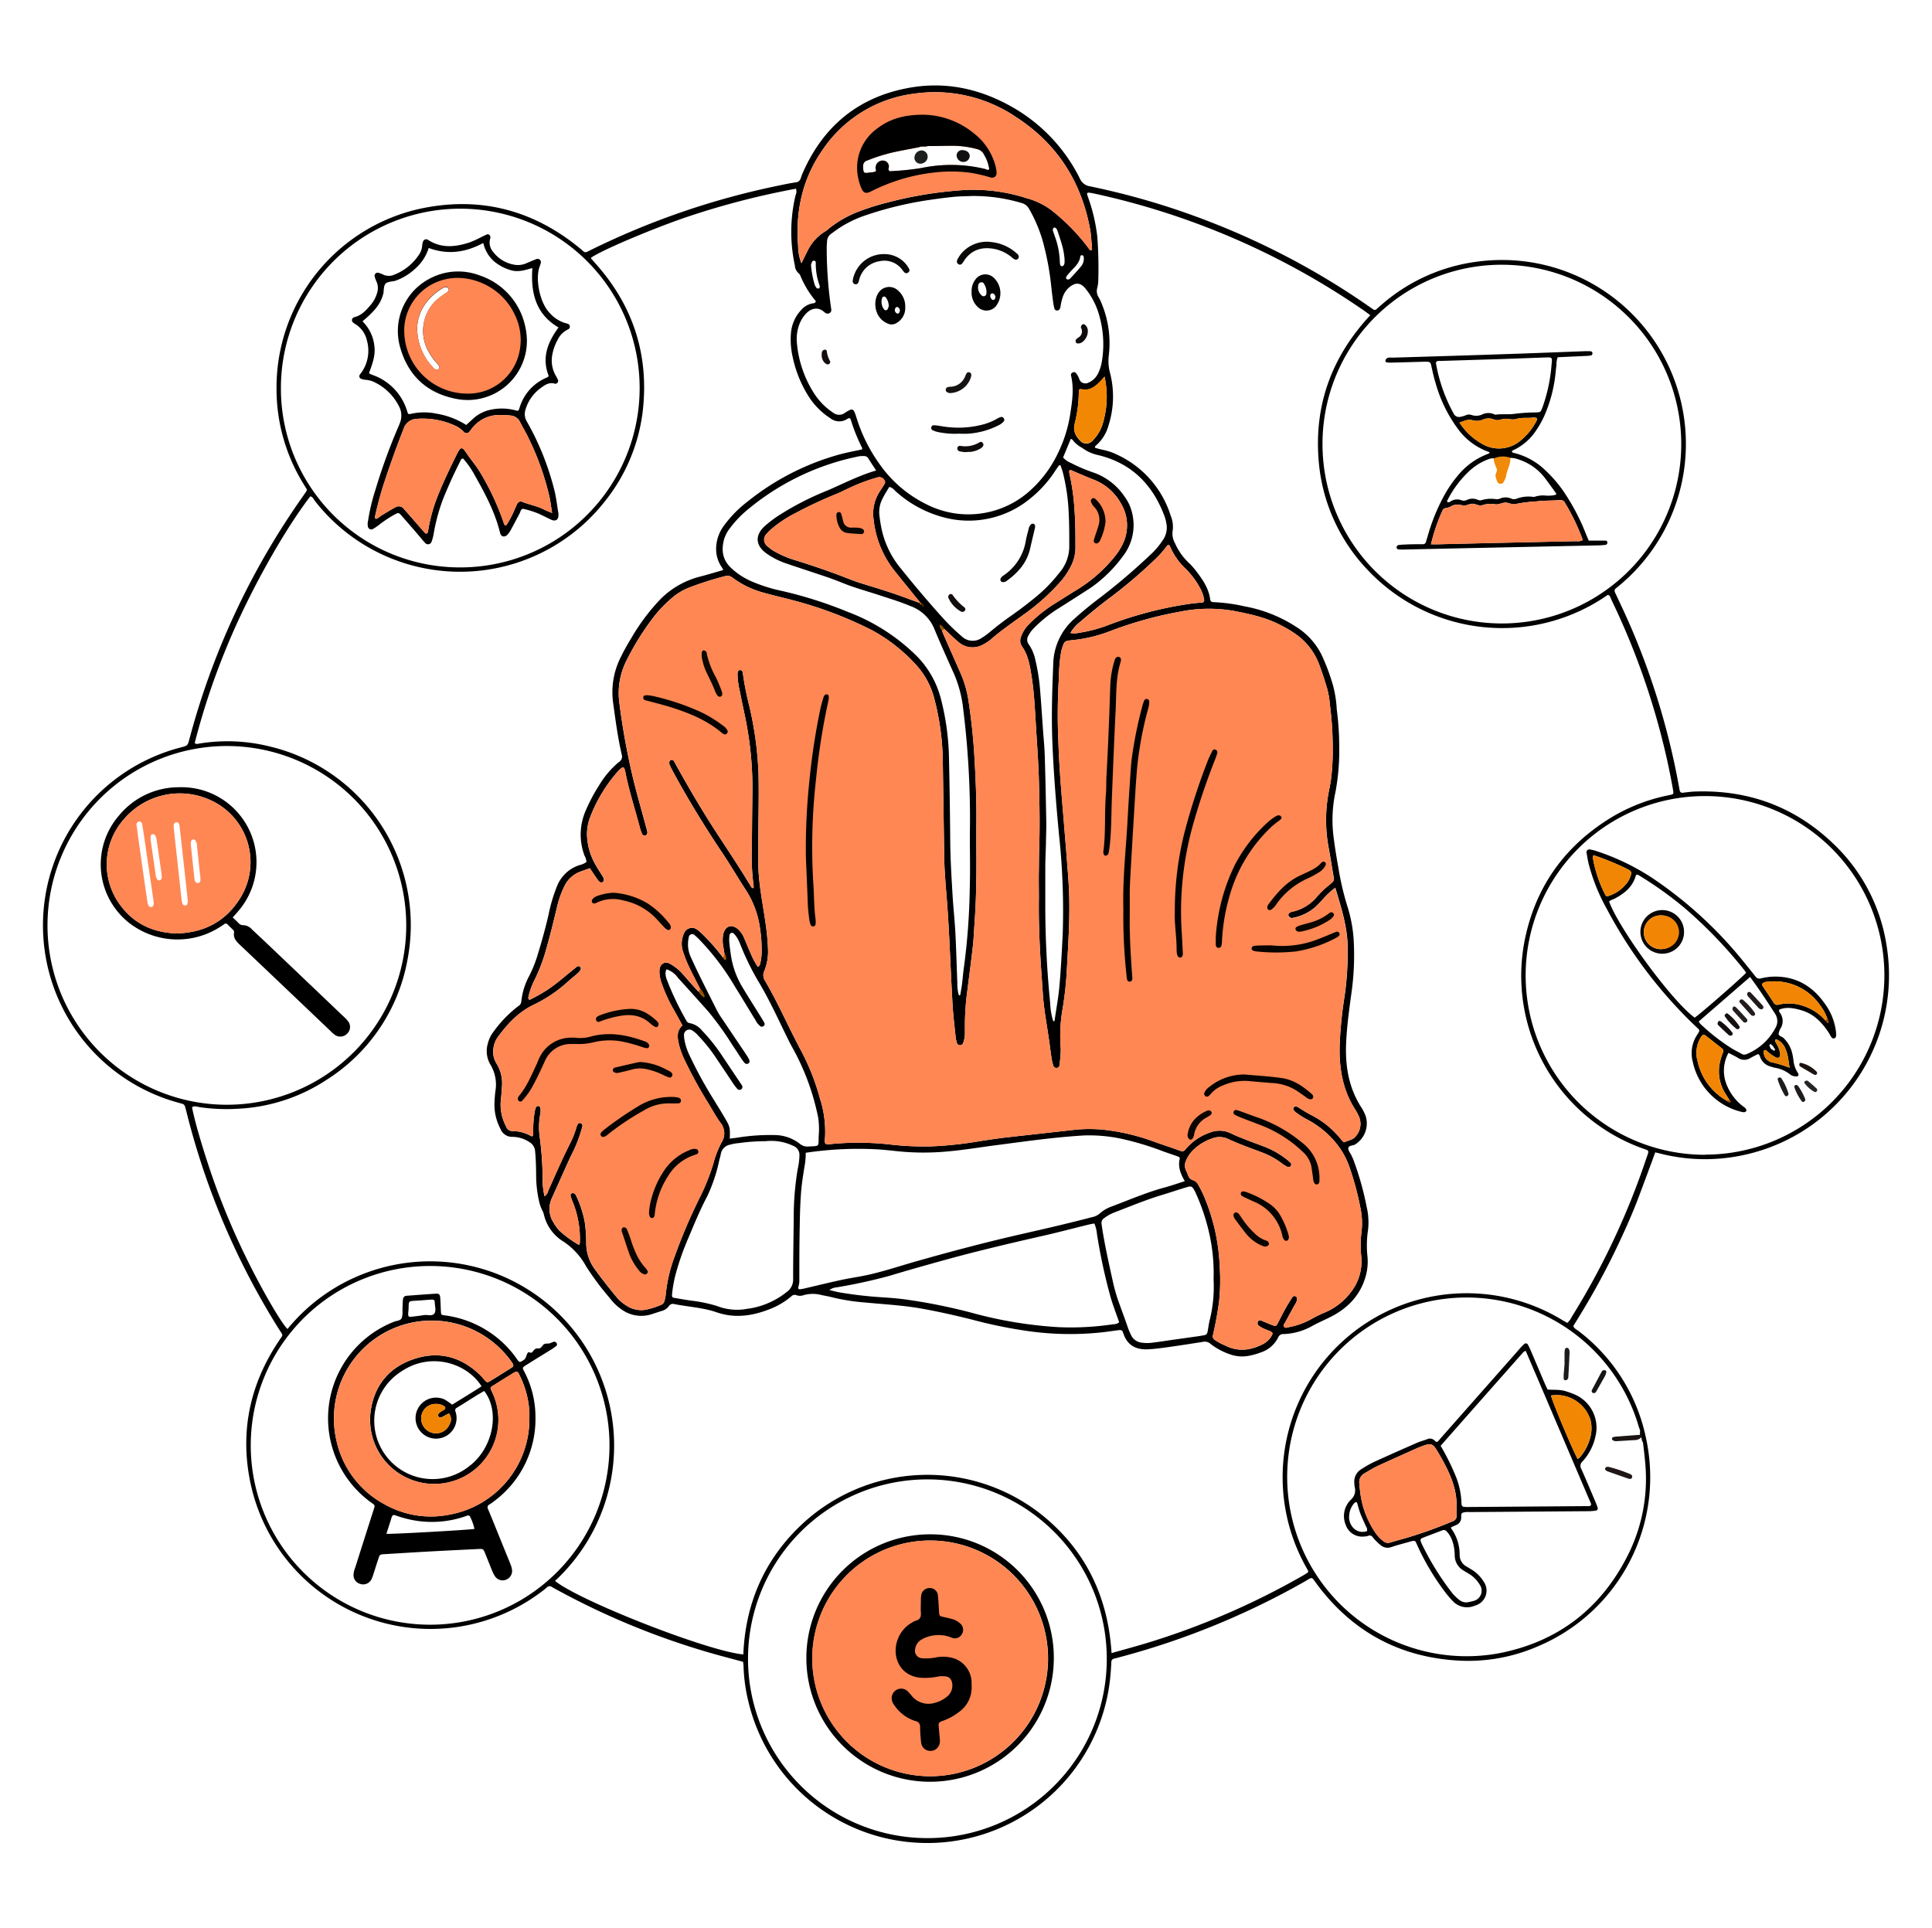 <svg xmlns="http://www.w3.org/2000/svg" data-name="Layer 1" viewBox="0 0 517 516"><g data-name="multi tasking"><path d="M148.91 359.41a.65.65 0 00-.73-.33 8 8 0 00-.81.32 2.13 2.13 0 01-.66.16c-.31 0-.62 0-.93.08a1 1 0 00-.39.24 3.37 3.37 0 00-.29.35s-.13.17-.13.18a2.87 2.87 0 01-.31.29 1.19 1.19 0 01-.38.17c-.22 0-.45 0-.67 0a1.23 1.23 0 00-.46.18 5.74 5.74 0 00-.69.78.57.57 0 01-.59.16c-.2-.08-.4-.19-.6 0-.5.62-.41 1.56-1.17 2-1 .65-1.08.7-1.73-.23a27.34 27.34 0 00-6-6.27A28 28 0 00118.9 352c-.81-.11-.86-.17-.91-.92-.07-1.23-.09-2.47-.18-3.7-.06-.95-.31-1.22-1.17-1.17-2.61.16-5.21.37-7.81.56a1 1 0 00-1 1c-.09.94-.09 1.89-.14 2.83a5.92 5.92 0 01-.18 2.13c-.36.74-1.37.71-2.09 1a27.76 27.76 0 00-5.9 48.51c.85.61.84.63.53 1.58q-2.52 7.86-5 15.71a5.87 5.87 0 00-.45 1.9 2.43 2.43 0 001.76 2.44 2.48 2.48 0 003-1.14 8.7 8.7 0 00.55-1.42c.45-1.37.87-2.76 1.33-4.13.39-1.18.4-1.18 1.66-1.26 3.91-.23 7.81-.48 11.72-.7q6.74-.36 13.47-.68c1.21-.06 1.24 0 1.73 1.16.66 1.61 1.28 3.23 1.95 4.83a6.35 6.35 0 00.84 1.51 2.44 2.44 0 002.76.73 2.5 2.5 0 001.66-2.54 5.4 5.4 0 00-.37-1.46c-.41-1.08-.86-2.15-1.3-3.22-1.58-3.89-3.14-7.79-4.75-11.67a.86.86 0 01.35-1.25 15.69 15.69 0 001.41-1 27.38 27.38 0 0010.92-22.41 26.23 26.23 0 00-2.78-11.74c-.75-1.55-1-1.34.57-2.34 2.14-1.35 4.31-2.67 6.46-4 .43-.27.84-.56 1.24-.87A.56.56 0 00148.91 359.41zm-39.58-9c.08-2.37-.17-2.19 2.32-2.34 1.29-.08 2.58-.2 3.88-.28.57 0 .8.15.81.72 0 1 .45 2.2-.09 3s-1.88.28-2.85.44c-1.14.19-2.28.31-3.43.45-.54.07-.76-.15-.74-.74C109.25 351.16 109.3 350.73 109.33 350.37zm-5.94 60.11c.51-1.63 1-3.08 1.43-4.51.17-.52.47-.66 1-.47a30.67 30.67 0 004.8 1.3 27.44 27.44 0 0013.49-.91c.34-.11.68-.25 1-.34a.55.55 0 01.7.35 13.23 13.23 0 011.15 3.23C125.34 409.43 105.56 410.57 103.39 410.48zM141.67 378c0 .51 0 1 0 1.52a26 26 0 01-21.26 25.79 25.15 25.15 0 01-17.48-2.73A25.48 25.48 0 0190 385.37a26.18 26.18 0 0146.51-21.45 12.75 12.75 0 01.74 1.07.65.65 0 01-.22.94l-.18.13c-1.9 1.19-3.8 2.39-5.72 3.56-.69.42-.84.37-1.46-.31-.35-.37-.65-.78-1-1.14-5.1-5.05-11.15-6.74-17.95-4.45S100 371 99.14 378.13a17.17 17.17 0 1034.2.63 17.67 17.67 0 00-1.76-6.47c-.44-.93-.43-1 .47-1.53q2.58-1.63 5.17-3.22c1.11-.67 1.27-.64 1.81.47A25.11 25.11 0 01141.67 378zm-24.36 1a.65.65 0 00.93.24c.64-.31 1.25-.68 1.88-1a2.49 2.49 0 01.19 2.89 3.91 3.91 0 01-4.59 2.34 4 4 0 01-3-4.21 3.86 3.86 0 013.94-3.55 4 4 0 011.88.42c.88.47.73.9.14 1.24a12.55 12.55 0 00-1.08.71A.75.75 0 00117.31 379zm1.84-4.39a5.49 5.49 0 102.72 3.09.71.71 0 01.32-.92l5.53-3.45c.61-.37 1.24-.72 1.85-1.08 4.33 5.55 2.33 15.38-4 20.12A15.62 15.62 0 11107.43 367c8-5.38 17.64-2.09 21.43 4-2.59 1.7-5.25 3.28-7.87 4.92C120.35 375.43 119.78 375 119.15 374.64zM93.1 273.25a12 12 0 00-1.36-1.4q-10-9.54-20-19.06c-1.42-1.35-2.85-2.69-4.26-4a3.27 3.27 0 00-2.46-1.2 1.48 1.48 0 01-1.14-.52c-.51-.5-1-1-1.61-1.54.51-.58 1-1.1 1.46-1.66a20.06 20.06 0 00-15.87-33.19 20.67 20.67 0 00-16 7.55 19.94 19.94 0 002.43 28.54 21.06 21.06 0 0024.4 1.42c.43-.27.85-.54 1.27-.84a.64.64 0 01.95.06c.46.46.92.92 1.39 1.37a.88.88 0 01.34.76c-.27 1.42.52 2.32 1.44 3.2q12.23 11.61 24.43 23.24a7.64 7.64 0 001.15 1 2.52 2.52 0 003.19-.31A2.48 2.48 0 0093.1 273.25zM47.26 249.8c-6.61-.21-12-2.86-15.71-8.48a18.22 18.22 0 011.53-22 19.66 19.66 0 0123.08-5.27A18.21 18.21 0 0163.86 241C60 246.81 54.33 249.63 47.26 249.8z"/><path fill="#010000" d="M151.94,86.65a7.84,7.84,0,0,0-.83-.23A9.24,9.24,0,0,1,147,83.65c-2.67-2.86-3.77-9.18-2.6-12.3a6.45,6.45,0,0,0,.32-1,.88.88,0,0,0-1.22-1c-.94.37-1.87.77-2.8,1.17a5.58,5.58,0,0,1-3.42.25,8.83,8.83,0,0,1-5.24-3.27,3.8,3.8,0,0,1-.87-3.64,1.54,1.54,0,0,0,.06-.43c0-.42-.49-.86-.87-.71s-.92.42-1.38.63a30.63,30.63,0,0,1-3.35,1.54c-3.76,1.21-7.5,1.63-11.06-.68a.88.88,0,0,0-1.38.49,3.84,3.84,0,0,0-.21,1.06,5.08,5.08,0,0,1-1,2.61,14,14,0,0,1-6.36,5.09,3.59,3.59,0,0,1-3.15,0,6.29,6.29,0,0,0-1.21-.46.82.82,0,0,0-1,1,9.31,9.31,0,0,0,.52,1.42,4.31,4.31,0,0,1,.07,3.18,8.42,8.42,0,0,1-1.66,3C98,83,96.75,84.45,94.75,84.9a.82.82,0,0,0-.27,1.41,5.69,5.69,0,0,0,.71.5,6.85,6.85,0,0,1,3,4.33,10.08,10.08,0,0,1-1.43,8.49c-.16.24-.36.45-.51.7a.74.74,0,0,0,.42,1.06,5.56,5.56,0,0,0,1.26.27,6,6,0,0,1,2.29.63,14.29,14.29,0,0,1,6.55,6.44,5.31,5.31,0,0,1,.19,4.6c-.11.27-.21.54-.33.8a156.27,156.27,0,0,0-6.16,16.93,53,53,0,0,0-2,8.45,3.3,3.3,0,0,0,0,1.5.92.92,0,0,0,1.2.62,13.38,13.38,0,0,0,1.63-1.06,30.5,30.5,0,0,1,4.33-2.89c1-.52,1.07-.54,1.83.34,1.78,2,3.51,4,5.27,6.08a13.62,13.62,0,0,0,1,1.15,1,1,0,0,0,1.77-.32,11.11,11.11,0,0,0,.51-1.88,51,51,0,0,1,2.6-9.63c1.4-3.42,2.91-6.79,4.6-10.08.12-.23.14-.56.69-.65a22.63,22.63,0,0,1,2.93,4.12c2.85,5.05,5.62,10.13,7,15.83.25,1.05,1.25,1.24,2,.42a7,7,0,0,0,.86-1.24c.8-1.46,1.57-2.94,2.35-4.41.23-.44.28-1,.82-1.26a23.59,23.59,0,0,1,4.31,1.33c1.12.52,2.22,1.08,3.33,1.6s2,.07,1.93-1.3a3.1,3.1,0,0,0,0-.43c-.36-2.07-.57-4.18-1.09-6.2a72.85,72.85,0,0,0-7.33-18.3,3.83,3.83,0,0,1-.37-3.29,10.86,10.86,0,0,1,4.08-5.73c1.12-.83,2.26-1.63,3.78-1.14a.77.77,0,0,0,.85-.94,11.37,11.37,0,0,0-.7-1.34,8.2,8.2,0,0,1-.81-5.7,12.38,12.38,0,0,1,1.33-3.66,5.71,5.71,0,0,1,2.63-2.79,2.82,2.82,0,0,0,.38-.21A.8.8,0,0,0,151.94,86.65Zm-10.55,30.51a72.09,72.09,0,0,1,5.67,15.92c.27,1.27.42,2.56.68,4.2-1-.41-1.68-.65-2.32-1-1.83-.9-3.85-1.25-5.74-2a1,1,0,0,0-1.27.56c-.24.44-.44.91-.64,1.38a27,27,0,0,1-2.31,4.39c-.62-.06-.62-.56-.74-.92a70.5,70.5,0,0,0-6.07-13c-1.08-1.9-2.55-3.53-3.75-5.33s-1.57-2-2.65.2c-1.93,3.9-3.81,7.81-5.39,11.87a43.72,43.72,0,0,0-2.18,7.95c-.06.35-.12.71-.21,1.06s-.48.5-.79.15c-1.25-1.41-2.48-2.84-3.72-4.26-.62-.71-1.25-1.41-1.86-2.12a1.73,1.73,0,0,0-2.34-.43c-1.21.66-2.38,1.39-3.56,2.09-.55.32-1,.87-1.64,1-.35-.32-.2-.68-.13-1,.57-2.54,1.23-5.06,2-7.54q2.54-7.86,5.56-15.54a3.82,3.82,0,0,1,3.53-2.7,20.73,20.73,0,0,1,10.76,2.06,7.78,7.78,0,0,1,1.86,1.47,1,1,0,0,0,1.51-.13c.24-.27.43-.59.66-.86a9.22,9.22,0,0,1,7.15-3.57,27.19,27.19,0,0,1,3.25.15,3,3,0,0,1,2.41,1.64C139.88,114.36,140.71,115.73,141.39,117.16Zm5.43-16.6c-.09.33-.39.43-.64.54a12.66,12.66,0,0,0-7.14,8c-.29.92-.32.93-1.19.69a14,14,0,0,0-6.24-.2,9.93,9.93,0,0,0-4.85,2.32c-.65.57-1.27,1.19-2,1.82a21.08,21.08,0,0,0-7.82-3,16.22,16.22,0,0,0-6.9,0c-.77.18-.84.12-1.06-.61a14.73,14.73,0,0,0-9.19-9.74l-.8-.32c-.06,0-.1-.11-.23-.26.84-2.27,1.77-4.64,1.42-7.22A10.77,10.77,0,0,0,97,86c2.41-2.08,4.74-4.13,5.54-7.31,0-.07.07-.13.07-.2.24-2.88.24-2.88,3-3.29A15,15,0,0,0,111,72a12.19,12.19,0,0,0,3.72-5.64c5.08,1.89,9.88,1.22,14.6-1.34a9.34,9.34,0,0,0,2.81,4.85,12.16,12.16,0,0,0,4.76,2.49c1.92.52,3.7-.12,5.57-.62-.45,6.55.82,12.26,7,15.9C146.58,91.55,144.91,95.71,146.82,100.56Z"/><path fill="#010101" d="M429.54,144.68c-.5,0-1,0-1.51,0h-2.89c-.28-.66-.56-1.32-.83-2a57.79,57.79,0,0,0-5.51-10.58,33.73,33.73,0,0,0-5.17-6.14,18.22,18.22,0,0,0-8.64-4.78c-.22,0-.37-.19-.42-.52a14.78,14.78,0,0,0,6.51-5.49,24.61,24.61,0,0,0,2.13-3.78,37.93,37.93,0,0,0,3.05-11.5c.08-.72.13-1.45.25-2.16a5.28,5.28,0,0,1,.33-2.13l7.42-.34a11,11,0,0,0,1.51-.14c.15,0,.33-.29.37-.47a.55.55,0,0,0-.45-.64,19.6,19.6,0,0,0-2.17,0c-6.3.23-12.6.49-18.91.7q-16,.54-32,1a9.94,9.94,0,0,0-1.09,0A1.19,1.19,0,0,0,371,96a.93.93,0,0,0-.27.53.42.42,0,0,0,.38.45,8,8,0,0,0,1.3.06q4.35-.1,8.69-.24c1.7,0,1.69,0,2,1.49.31,1.34.58,2.69,1,4a37.61,37.61,0,0,0,6,12.44,17.24,17.24,0,0,0,8.22,6.18c.15.1.47.16.14.43l-.1,0a.92.92,0,0,1-.32.18,18.93,18.93,0,0,0-8,5.84,32.82,32.82,0,0,0-3.86,5.77,51.46,51.46,0,0,0-3.93,9.64c-.23.76-.44,1.53-.68,2.29a.78.78,0,0,1-.8.58c-1.6,0-3.19,0-4.79.09a16.59,16.59,0,0,0-1.72.13.64.64,0,0,0-.54.6.54.54,0,0,0,.53.56,8,8,0,0,0,1.09.05l18.48-.4,33.5-.71c.72,0,1.45-.05,2.17-.13.36,0,.68-.23.63-.7S429.83,144.7,429.54,144.68Zm-40.53-34c0-.06-.08-.12-.11-.18a43,43,0,0,1-4.6-13.06c-.11-.58.07-.8.64-.85l.65,0,16.19-.5,11.63-.42c2-.07,2-.09,1.79,1.84a43.39,43.39,0,0,1-2,10.22c-.16.48-.31,1-.49,1.43-.5,1.25-.5,1.16-1.92,1.22a44.14,44.14,0,0,0-5.37.35c-1.66.27-3.43,0-5.14.24a.8.8,0,0,1-.42-.09,3.73,3.73,0,0,0-3.15,0,3.8,3.8,0,0,1-3,.15,2.09,2.09,0,0,0-1.49.11,6.77,6.77,0,0,1-1.46.42A1.58,1.58,0,0,1,389,110.69Zm7.56,8.08a17,17,0,0,1-6-5.66c1.28-.48,2.34-1,3.64-.6a4,4,0,0,0,2.56-.19,3.73,3.73,0,0,1,2.93-.08,2.62,2.62,0,0,0,1.91.05,5.32,5.32,0,0,1,2.35-.13,3.83,3.83,0,0,0,1.72,0c1.55-.53,3.15-.17,4.71-.42a2.61,2.61,0,0,1,.79.12c.24.44,0,.74-.16,1.05a16.62,16.62,0,0,1-3.94,4.85A8.93,8.93,0,0,1,396.57,118.77Zm-9.12,14.89a27.73,27.73,0,0,1,5.72-7.58,15.26,15.26,0,0,1,5.53-3.32,4.65,4.65,0,0,1,1.06-.1,5.66,5.66,0,0,1,1.08,4.43c-.06.5,0,1.13.53,1.27.75.19.94-.51,1.09-1a19.58,19.58,0,0,1,1.69-4.82,6.61,6.61,0,0,1,2.32.46h0a14.47,14.47,0,0,1,7.09,5.12c1,1.36,2,2.71,2.94,4.06-.12.54-2.44.49-2.71.47a7.43,7.43,0,0,0-3,.26.79.79,0,0,1-.42.08,9.19,9.19,0,0,0-4.67.53,1.76,1.76,0,0,1-1.26-.06,3.72,3.72,0,0,0-3.08,0,2.54,2.54,0,0,1-.94.15,8.78,8.78,0,0,0-4.07.28,1.68,1.68,0,0,1-1-.17,3.48,3.48,0,0,0-2.74.05,1.85,1.85,0,0,1-1.48.14,3.12,3.12,0,0,0-3.08.38,2.36,2.36,0,0,1-.58.15C387.05,134.12,387.34,133.87,387.45,133.66Zm34.41,11.17-24.77.54-12.39.3c-.5,0-1,0-1.77,0a47.17,47.17,0,0,1,3.1-9.07,1,1,0,0,1,.83-.61,4.41,4.41,0,0,0,1.25-.37,3.54,3.54,0,0,1,3.09-.4c.93.35,1.82-.37,2.75-.4s1.79.7,2.75.37a7,7,0,0,1,3.42-.23c.95.16,1.84-.46,2.76-.45s1.84.65,2.76.37a37.38,37.38,0,0,1,5.56-.69c2.08-.29,4.18-.14,6.26-.37a1.39,1.39,0,0,1,1.38.86,55.76,55.76,0,0,1,4.06,8.15c.22.53.41,1.07.65,1.71A2.79,2.79,0,0,1,421.86,144.83Z"/><path fill="#090605" d="M450.65,249.34a5.84,5.84,0,1,0-5.72,5.89A5.8,5.8,0,0,0,450.65,249.34ZM444.72,254a4.52,4.52,0,1,1,.2-9,4.52,4.52,0,0,1-.2,9Z"/><path fill="#020101" d="M491.28,275.93a15.82,15.82,0,0,0-3-7.39c-3.53-5-8.29-7.55-14.49-7.14a17.32,17.32,0,0,0-2.56.43,1.3,1.3,0,0,1-1.5-.54c-1-1.27-2-2.5-3-3.74a110.27,110.27,0,0,0-24.38-22.45,62.86,62.86,0,0,0-15.4-7.42,8.25,8.25,0,0,0-1.47-.34.74.74,0,0,0-.92.87c.17,1,.33,2,.57,3A51,51,0,0,0,430,243.28a122.4,122.4,0,0,0,23.15,30.81c.42.41.84.8,1.27,1.2a.69.69,0,0,1,.13,1l-.57.93a8.85,8.85,0,0,0-1,6.92,17.56,17.56,0,0,0,12.9,13.38,2.56,2.56,0,0,0,.86.12.72.72,0,0,0,.53-.28.64.64,0,0,0-.05-.6,2.47,2.47,0,0,0-.63-.57,13.47,13.47,0,0,1-4.31-5.36,10,10,0,0,1,.26-9.07c.94.5,1.79.89,2.59,1.38a3,3,0,0,0,3.27,0c.68-.38,1.39-.72,2.05-1.06.5.25.5.74.69,1.12a4,4,0,0,0,2.56,2.19c.41.12.83.27,1.25.36a8.86,8.86,0,0,1,4.13,1.82,2.61,2.61,0,0,0,1.4.49.67.67,0,0,0,.76-.26.71.71,0,0,0-.09-.61,7.53,7.53,0,0,1-1.25-3.66c-.09-.5-.14-1-.27-1.49a8.31,8.31,0,0,0-2.41-4.3c-.42-.36-1.23-.46-1.26-1.05a3.69,3.69,0,0,1,.59-1.59,3.76,3.76,0,0,0-.25-4.08.79.79,0,0,1-.16-.84c2-.8,4-.37,5.91.19,3.25.93,5.45,3.19,7.26,5.91.28.42.5.88.77,1.3a.67.67,0,0,0,.76.3.72.72,0,0,0,.5-.65A8,8,0,0,0,491.28,275.93ZM429.6,239.52a34.63,34.63,0,0,1-3.37-10.05c0-.12.07-.27.17-.61a70.29,70.29,0,0,1,9.16,3.76c1,.52,1.13.82.74,1.9a6.2,6.2,0,0,1-.76,1.55,10.15,10.15,0,0,1-5,3.67C430.17,239.87,429.8,239.93,429.6,239.52Zm23.9,32.82c-5.88-4.2-20-23.34-22.91-31.06.39-.46,1-.53,1.48-.79,2.56-1.35,4.75-3.05,5.62-6,.15-.49.43-.53,1-.16a99.48,99.48,0,0,1,12.17,8.72,121.88,121.88,0,0,1,15.93,16.59,6.89,6.89,0,0,1,.46.69C466.2,261.56,455.42,271,453.5,272.34Zm8.2,20.31c.38.62.77,1.23,1.15,1.84a.63.63,0,0,1-.91,0,16.1,16.1,0,0,1-7.69-10.58,7.91,7.91,0,0,1,1-6.46c.43-.63.66-.7,1.2-.28,1.43,1.12,2.84,2.24,4.27,3.35a.86.86,0,0,1,.37,1.11,15.9,15.9,0,0,0-.57,1.64A11.21,11.21,0,0,0,461.7,292.65Zm5.71-10.56A1.43,1.43,0,0,1,466,282c-.88-.5-1.8-.94-2.66-1.47A54.53,54.53,0,0,1,455,274a3.53,3.53,0,0,1-.43-.63l13.76-11.93c.21.31.37.54.54.77,2.14,2.92,4.12,5.95,6.08,9a3.59,3.59,0,0,1,.09,4A15.22,15.22,0,0,1,467.41,282.09Zm7.53-1.09c-.09.31-.25.28-.4,0a1.08,1.08,0,0,1-.89-.9c-.28-.23-.18-.45.05-.62s.32.06.4.22a1,1,0,0,1,.57.76A.4.4,0,0,1,474.94,281Zm2.82-.35a11.13,11.13,0,0,1,.61,1.85c.21,1,.32,2,.52,3.25a31.56,31.56,0,0,0-4.47-1.4,2.83,2.83,0,0,1-2.46-2.86c0-.21.05-.44.31-.47a.59.59,0,0,1,.4.08,9.61,9.61,0,0,0,2.61,1.9c.64.28,1.14-.09,1.1-.81a6.68,6.68,0,0,0-1.09-3,3.73,3.73,0,0,1-.31-.78c0-.06.17-.22.28-.23a.73.73,0,0,1,.4.11A4.38,4.38,0,0,1,477.76,280.65Zm10.74-7.52a13.18,13.18,0,0,0-5.48-3.77,12.1,12.1,0,0,0-7-.52,1.13,1.13,0,0,1-1.44-.59c-.85-1.34-1.76-2.65-2.65-4-.2-.3-.45-.57-.35-1a1.91,1.91,0,0,1,1.35-.5,14.81,14.81,0,0,1,14,6.11,12.65,12.65,0,0,1,2.07,3.8C489.1,273.13,488.91,273.26,488.5,273.13Z"/><path fill="#010101" d="M427.51,403.45c-.17-.55-.39-1.09-.61-1.62-1.25-2.93-2.47-5.87-3.77-8.78a1.51,1.51,0,0,1,.31-1.91,14.19,14.19,0,0,0,3.48-6.66,9.68,9.68,0,0,0-5.36-11.22,22.79,22.79,0,0,0-2.43-.9c-1.61-.55-3.3-.36-5-.49-.25-.55-.51-1.07-.74-1.6q-1.87-4.39-3.74-8.78c-.23-.53-.47-1.06-.75-1.57a.63.63,0,0,0-1.07-.19c-.52.5-1,1-1.49,1.58L385.78,384.6c-.29.33-.57.66-.86,1s-.61.38-.92,0a1.81,1.81,0,0,0-2.19-.4c-.88.32-1.8.56-2.66.93-3.9,1.72-7.81,3.44-11.68,5.22a30.8,30.8,0,0,0-3.2,1.84,3.84,3.84,0,0,0-1.85,3.69,6.48,6.48,0,0,0,.1,1.08,3.35,3.35,0,0,1-1.07,3.43,6.08,6.08,0,0,0-1.35,6.66,4.64,4.64,0,0,0,4.9,3.15,4.2,4.2,0,0,0,1.07-.17,1,1,0,0,1,1.31.41,12.91,12.91,0,0,0,2,2,2.86,2.86,0,0,0,3,.56c1.71-.58,3.47-1,5.21-1.51,1-.26,1.14-.2,1.5.68a65,65,0,0,0,7.47,12.7,24.91,24.91,0,0,0,2.1,2.49,5.19,5.19,0,0,0,6,1.34,4.15,4.15,0,0,0,2.36-6.44,9.65,9.65,0,0,0-3-3.08c-.55-.34-1.11-.67-1.66-1a3.5,3.5,0,0,1-1.76-3.05,11.8,11.8,0,0,0-2.28-7.11c0-.05,0-.14,0-.3l1.53-.67A2.07,2.07,0,0,0,391,406.4c.1-.55-.18-1.3.44-1.58a4.68,4.68,0,0,1,1.69-.17c.29,0,.58,0,.87,0q15.56-.11,31.09-.23a12.58,12.58,0,0,0,1.94-.15A.58.58,0,0,0,427.51,403.45Zm-2-23.81a9,9,0,0,1,.13,4.71,13.18,13.18,0,0,1-2.8,5.57,4.9,4.9,0,0,1-.65.54c-1.48-2.71-6.86-15.53-7.13-17A9.51,9.51,0,0,1,425.48,379.64Zm-59.65,30.08a3.39,3.39,0,0,1-3.43-.55,4.18,4.18,0,0,1-1.4-3.49,5.51,5.51,0,0,1,1.31-3.35.92.92,0,0,1,.54-.32c.27-.05.28.23.34.41.27.9.5,1.81.83,2.68.44,1.14,1,2.25,1.47,3.36A1.81,1.81,0,0,1,365.83,409.72Zm23,3.32a13.92,13.92,0,0,1,.42,3.21,4.66,4.66,0,0,0,2.28,4c.54.36,1.11.67,1.65,1a8.41,8.41,0,0,1,2.71,2.76,2.82,2.82,0,0,1-1.69,4.45,14.32,14.32,0,0,1-1.79.37,3.16,3.16,0,0,1-1.93-.66,13.29,13.29,0,0,1-1.87-1.8,74.11,74.11,0,0,1-8-12.83,9.71,9.71,0,0,1-.43-1c-.19-.49-.06-.75.5-1,1.75-.67,3.51-1.32,5.26-2a1,1,0,0,1,1.16.29A7,7,0,0,1,388.82,413Zm.94-7.49a1.54,1.54,0,0,1-1.16,1.61,116.67,116.67,0,0,1-13.49,4.76c-1.05.27-2.08.58-3.12.89a1.9,1.9,0,0,1-1.83-.36,10.11,10.11,0,0,1-2.33-2.55A24.32,24.32,0,0,1,364,399.41c-.1-.79-.19-1.58-.25-2.38a2.72,2.72,0,0,1,1.38-2.74c1.19-.69,2.36-1.42,3.6-2,3.54-1.64,7.11-3.22,10.67-4.82l.81-.32c2.68-1,3.1-1.06,4.57,1.43,2.73,4.62,5.17,9.4,5,14.67C389.76,404.25,389.74,404.9,389.76,405.55Zm35.48-2.48c-.51,0-1,0-1.53,0l-30.89.23a7.91,7.91,0,0,1-1.29-.07.65.65,0,0,1-.42-.42,6.47,6.47,0,0,1-.09-1.08,20.62,20.62,0,0,0-1.62-6.95,62.64,62.64,0,0,0-3.93-7.86q11.05-12.54,22.15-25.08a2.21,2.21,0,0,1,.62-.33l5.14,12,11.67,27.37c.2.47.42.93.61,1.4S425.67,403,425.24,403.07Z"/><path fill="#010100" d="M249,410.61A33.11,33.11,0,1,0,282,443.72,33,33,0,0,0,249,410.61Zm-.37,64.74a31.54,31.54,0,1,1,31.82-30.59A31.54,31.54,0,0,1,248.58,475.35Z"/><path d="M504.89 253.34a47.44 47.44 0 00-14.24-27.5c-10.41-10-22.94-14.58-37.37-14-1 .05-2 .21-3 .31a.67.67 0 01-.78-.57c-.06-.21-.09-.42-.13-.64a197 197 0 00-12.71-42.57c-1.39-3.27-2.91-6.47-4.42-9.69-.26-.55-.27-.93.24-1.29.29-.21.56-.46.84-.69a49.22 49.22 0 00-38-86.68 48.29 48.29 0 00-25.93 11.8l-1 .87a.68.68 0 01-1 .05c-.42-.29-.83-.59-1.25-.87a202.89 202.89 0 00-41.48-22.16 199.44 199.44 0 00-33-9.85A3.46 3.46 0 01289 47.84a45 45 0 00-18.66-19.49c-8.52-4.73-17.66-6.61-27.27-4.81C229.75 26 220.4 33.69 214.91 46.05a13.84 13.84 0 00-.62 1.62 1.51 1.51 0 01-1.39 1.14c-1.44.21-2.86.5-4.27.8a208.16 208.16 0 00-50.21 17.13c-2.18 1.07-1.57 1.08-3.35-.38-12.78-10.45-27.28-14-43.37-10.34A49 49 0 0074 104.18a48.3 48.3 0 007.25 25.38l.88 1.45a2.37 2.37 0 01-.15.47l-1.11 1.61A202.54 202.54 0 0050.7 197.74c-.48 1.81-.48 1.81-2.34 2.29a49.19 49.19 0 00-3.83 94.08c1.37.48 2.76.87 4.16 1.26a1.09 1.09 0 01.85.86c.09.35.19.69.28 1a200 200 0 0024.75 58.35c1.33 2.13 1.27 1.38 0 3.36-7.71 11.54-10.38 24.16-7.59 37.73a49.25 49.25 0 0078.32 29 12.93 12.93 0 001-.81 1 1 0 011.37-.17c.38.23.76.44 1.14.64A202.72 202.72 0 00194 443.43c1.61.42 3.21.86 4.84 1.3a10.33 10.33 0 01.13 1.13 45.15 45.15 0 001.34 9.68A49.2 49.2 0 00297.09 449c.13-1.37.23-2.74.3-4.12a.94.94 0 01.71-1c.34-.1.7-.15 1-.25a208.21 208.21 0 0049.94-20.33c2.41-1.37 1.76-1.48 3.46.79 9.64 12.87 22.55 19.66 38.59 20.35a46.63 46.63 0 0020.55-3.9 49.09 49.09 0 0028.77-55.94 48.17 48.17 0 00-18-28.4c-.49-.38-1.14-.63-1.4-1.33 2.27-3.65 4.47-7.31 6.52-11.05s4-7.56 5.81-11.43 3.61-7.9 5.15-12 3-8 4.45-12l.92.22a48.6 48.6 0 0022.62.52A49.16 49.16 0 00504.89 253.34zM402 70.85a48 48 0 11-48.1 47.86A47.92 47.92 0 01402 70.85zM220 40.29a34.69 34.69 0 0124.55-15.21 38.81 38.81 0 0127.53 6.37c10.73 7 17.18 17 19.58 29.59.32 1.7.39 3.45.55 5.18 0 .26.11.57-.19.78-.44 0-.55-.37-.75-.64a54.43 54.43 0 00-10-10.19A20 20 0 00274.59 53 46.14 46.14 0 00256.14 51a107.22 107.22 0 00-19.23 3.35 66 66 0 00-7.64 2.47 29.65 29.65 0 00-7.48 4.36 5.51 5.51 0 01-.85.68 12.42 12.42 0 00-5 5.6c-.46.89-.89 1.8-1.49 3a13 13 0 01-.89-4.72C212.85 56.51 214.72 47.93 220 40.29zM355.58 227c.49 2.64.89 5.29 1.35 7.93a1.17 1.17 0 01-.39 1.17c-.32.29-.63.59-1 .87a22.2 22.2 0 00-3.11 3 11.81 11.81 0 01-6.37 3.94c-.14 0-.28.05-.42.09-.67.22-1 .63-.82 1.06a1 1 0 001.3.53 12.58 12.58 0 006.13-3.1c.73-.7 1.41-1.45 2.08-2.22a20.46 20.46 0 013-2.71c1.55 5.28 3.23 10.34 3.31 15.78a83.47 83.47 0 01-.82 13.22A111.72 111.72 0 00358.48 280c-.12 5.88.81 11.56 4 16.65a19.59 19.59 0 011.06 1.9 5 5 0 01-.85 5.66c-.74.91-1.92.94-2.86 1.46a.54.54 0 01-.4-.12 4.41 4.41 0 01-.58-.64 24 24 0 00-7.85-6.44 36.59 36.59 0 01-3.37-2 2.11 2.11 0 00-.78-.35.79.79 0 00-.58.17.57.57 0 00-.09.78 2.35 2.35 0 00.6.62 22.2 22.2 0 002.92 1.86 25 25 0 018 6.57A21 21 0 01361 312a79.9 79.9 0 013.22 12.17 19.69 19.69 0 01.1 5.63 28.15 28.15 0 00-.06 6.29 13.33 13.33 0 01-2.82 9.78 17 17 0 01-7 5.41 32.79 32.79 0 00-3.32 1.61 19.62 19.62 0 01-6.09 2.25c-.49.09-1.06.41-1.41-.06s.09-.82.29-1.2l2.5-4.58a3.39 3.39 0 00.68-1.58c0-.37-.07-.73-.5-.85a.65.65 0 00-.75.3c-.67 1-1.33 2.07-1.93 3.15s-1.27 2.44-1.9 3.66c-.48.93-.58 1-1.5.66s-1.87-.76-2.81-1.15c-.59-.24-.94-.16-1.11.25a.88.88 0 00.39 1.13 7.78 7.78 0 001.12.65c.46.21.93.39 1.41.58 1.18.46 1.24.67.61 1.66a5.53 5.53 0 01-2.06 1.9c-3.33 1.73-6.72 2.19-10.2.42a14.93 14.93 0 01-2.86-1.55 1.11 1.11 0 01-.4-1.31c.67-2.89 1.2-5.81 1.61-8.75a55.5 55.5 0 00.18-9.56 53.49 53.49 0 00-4.3-19 25.56 25.56 0 00-1.38-2.71 2.46 2.46 0 00-1.38-1.33c-1.32-.33-1.39-1.55-1.87-2.46a3.13 3.13 0 01-.11-2.74 8.74 8.74 0 012.23-3.17 13.48 13.48 0 014.84-2.85 5.37 5.37 0 014.23.16c3 1.41 6.17 2.5 9.28 3.69a20.5 20.5 0 015.11 2.85 8.57 8.57 0 001.47.91.71.71 0 00.94-.31.63.63 0 00-.13-.79 9 9 0 00-1-.88 22.45 22.45 0 00-6-3.41c-3-1.17-6.13-2.22-9.08-3.63a6.81 6.81 0 00-5.49-.13 14.45 14.45 0 00-6.54 4.51 1 1 0 01-1.3.38c-2.38-.87-4.8-1.64-7.18-2.51a57.19 57.19 0 00-13.08-3.12 38.17 38.17 0 00-8.68.05q-9 1-17.93 2c-2.23.26-4.45.61-6.67.94A102.2 102.2 0 01249 306.8a81.35 81.35 0 01-10-.42 76.29 76.29 0 00-16.06-.27c-2.26.24-2.35.36-2.15-1.88A28.83 28.83 0 00219.42 294a61.23 61.23 0 00-5-12.72c-1.46-2.75-2.85-5.54-4.22-8.34-1.72-3.52-3.45-7-5.44-10.4a2.65 2.65 0 01-.25-2.65 13.7 13.7 0 001-6 61.44 61.44 0 00-.6-6.48c-.74-5.45-1.94-10.85-2-16.38 0-1.45 0-2.9 0-4.35 0-6.38.21-12.76.08-19.14A93.13 93.13 0 00200.28 188a77.38 77.38 0 01-1.47-7.67c-.06-.43-.06-.91-.64-1s-.78.41-.81 1.07a21.64 21.64 0 00.65 4.73c.48 2.63 1.1 5.24 1.61 7.87a93.45 93.45 0 011.72 19.24c-.07 4.79-.1 9.57-.14 14.36a60.36 60.36 0 00.46 10.41 3.53 3.53 0 010 .65c-.51.06-.65-.31-.82-.6-3-5-6.23-9.79-9.39-14.65-3.83-5.89-7.38-12-10.78-18.12 0-.06-.06-.13-.1-.19-.19-.4-.39-.81-.93-.74s-.69.78-.39 1.47c.23.53.51 1 .78 1.55 4.07 7.53 8.54 14.81 13.3 21.93 2.26 3.37 4.29 6.89 6.52 10.28a25.08 25.08 0 013.57 10.17 36.72 36.72 0 01.39 6.29 13.33 13.33 0 01-.43 3 1 1 0 01-.59.7 21.08 21.08 0 01-2-3.8c-.59-1.32-1.12-2.67-1.7-4a6.12 6.12 0 00-1.61-2.29c-1.67-1.43-3.4-.88-3.92 1.27a8.76 8.76 0 000 3.46c.11.64.21 1.28.31 1.92.2.48.36.93-.45.89a53.65 53.65 0 00-5.25-6 14.69 14.69 0 00-1.45-1.29 2.3 2.3 0 00-3.74 1 6.52 6.52 0 00-.19 4.85 33.83 33.83 0 001.6 4c.92 2 1.93 3.86 2.91 5.79.34.51.3.84-.41.84q-2-2.19-3.91-4.39a12.9 12.9 0 00-3.09-2.71c-.74-.44-1.53-1-2.43-.46s-1.05 1.49-1 2.46a9.91 9.91 0 00.7 3.17 41.32 41.32 0 002.88 6.32c.86 1.51 1.68 3 2.57 4.65-1.52 1.37-1.4 3.05-1 4.82a22 22 0 001.61 4.49 121.2 121.2 0 006.38 11.62c1.07 1.73 2 3.54 3.23 5.16a4.48 4.48 0 01.21 5.28 26.9 26.9 0 00-2.18 5.66 56.9 56.9 0 01-3.53 8.87 147.33 147.33 0 00-6.75 15.78 40.21 40.21 0 00-2.46 10.55 13.15 13.15 0 01-.31 1.49 1.49 1.49 0 01-1 1.09 18.76 18.76 0 01-4.57 1.35 7.21 7.21 0 01-4.74-1.27 10.52 10.52 0 01-2.6-2.29c-2-2.41-3.91-4.85-5.74-7.38a11.78 11.78 0 01-2.3-6.89 38.18 38.18 0 00-.41-5.85 29.44 29.44 0 00-2.32-7 1.16 1.16 0 00-.41-.49.89.89 0 00-.6-.09.55.55 0 00-.45.64 10 10 0 00.56 1.65 26.27 26.27 0 011.92 11.05c0 .12-.1.24-.21.51a30.38 30.38 0 01-5.21-3.78 11.93 11.93 0 01-1.65-2.28 6.73 6.73 0 01-.42-6.45c1.7-3.76 3.38-7.54 5.09-11.29a36.59 36.59 0 002.9-7.25 5.16 5.16 0 00.21-.84.69.69 0 00-.44-.68.6.6 0 00-.77.19 5.15 5.15 0 00-.49 1.19 24 24 0 01-1.52 3.84c-2.14 4.2-4 8.51-5.93 12.82a2.39 2.39 0 01-1 1.49 20.45 20.45 0 01-.51-3.72 86.69 86.69 0 00-.81-12.36 19.06 19.06 0 01.12-5.64 4.35 4.35 0 00.08-1.93.63.63 0 00-.63-.5.73.73 0 00-.52.3 5.37 5.37 0 00-.4 1.46 30.92 30.92 0 00-.36 5.85c0 .12-.09.26-.14.39s-.3.11-.4.06a9.89 9.89 0 00-5-1.34 1.78 1.78 0 01-1.68-1.17 12.56 12.56 0 01-1.45-7.14c.16-1.22.24-2.45.31-3.68a9.92 9.92 0 00-1.4-6 5.85 5.85 0 01-.94-3.51 6.7 6.7 0 011.21-3.66c2.61-3.54 5.54-6.7 9.59-8.65a37.84 37.84 0 009.33-6.33c.8-.73 1.67-1.38 2.48-2.11a4.17 4.17 0 00.82-1 .72.72 0 00-.1-.59.58.58 0 00-.75-.26 6 6 0 00-.87.65c-2.33 1.84-4.54 3.84-7 5.49a43.27 43.27 0 01-5 2.84.71.71 0 01-.27-.87 18.76 18.76 0 011.53-4.29 46.11 46.11 0 003.18-8.31c1.08-3.76 2-7.55 2.92-11.36a25.33 25.33 0 011.94-5.52 7.64 7.64 0 014.38-4c.81-.3 1.62-.58 2.46-.88.74 1.09 1.4 2.13 2.12 3.11.54.74 1.05.88 1.42.51s.21-.93-.06-1.37c-.64-1.05-1.33-2.07-1.93-3.15a16.92 16.92 0 01-2.22-6.76 12.71 12.71 0 01.67-5.78 40.6 40.6 0 017.31-12.26 8.84 8.84 0 011.26-1.19c.26-.21.54-.08.67.24a3.45 3.45 0 01.2.62c1 5.19 2.66 10.23 4 15.35a10.51 10.51 0 00.52 1.42.77.77 0 00.86.51.85.85 0 00.57-1c-.12-.57-.29-1.12-.44-1.68-1.11-4.13-2.31-8.24-3.32-12.39a191.12 191.12 0 01-3.71-20.3 19.34 19.34 0 011.77-11.22 71.65 71.65 0 017.59-12.15 33.49 33.49 0 014.36-4.55 15.9 15.9 0 015-3.09A85.55 85.55 0 01194 154.2a2.1 2.1 0 012 .38 24.43 24.43 0 008.57 4.1c2.86.8 5.76 1.44 8.62 2.23a104.89 104.89 0 0120.25 7.8 44.5 44.5 0 0111.43 8.93 21 21 0 015.17 9.43 69 69 0 012.25 16.55c.11 8 .25 16.09.35 24.14 0 4.42.41 8.83.75 13.24q.33 4.33.56 8.68c.33 6.37.58 12.74.95 19.11.17 3 .54 5.92.84 8.87a9.34 9.34 0 00.34 1.48.79.79 0 00.83.57.87.87 0 00.83-.59 7.67 7.67 0 00.47-2.55q0-1.31 0-2.61a67.93 67.93 0 01.63-8.67c.49-4 1.05-8.05 1.5-12.08.24-2.16.31-4.34.47-6.51.48-6.73.51-13.47.46-20.22 0-1.81 0-3.62 0-5.44.08-5.58-.11-11.17-.42-16.74a163.31 163.31 0 00-1.73-17.08 29.1 29.1 0 00-2-6.88q-2.31-5.26-4.64-10.54c-.14-.33-.26-.67-.38-1s.11-.61.54-.51c1.37 1.19 2.59 2.53 4 3.65a5.68 5.68 0 006.51.5 10 10 0 002-1.32c3-2.62 6.34-4.84 9.55-7.2a56.57 56.57 0 008.85-8 19.1 19.1 0 003.24-4.86 10.6 10.6 0 001-4.42c0-3.47 0-7-.27-10.43a60.37 60.37 0 00-1.34-9.46 4.47 4.47 0 01-.06-.79c.45-.35.74 0 1 .09 1.8.75 3.59 1.56 5.41 2.26a14.19 14.19 0 017.43 6.41 11.38 11.38 0 01.49 10.85 17.66 17.66 0 01-2.36 3.63 39.18 39.18 0 01-10 8.68c-2.1 1.29-4.17 2.62-6.26 3.92a36.28 36.28 0 00-6.56 5.35 8.36 8.36 0 00-2.05 3.29 2.67 2.67 0 00.23 2.5c1.71 2.39 2.14 5.18 2.59 8 .75 4.66.92 9.37 1.22 14.07.27 4.42.6 8.83.73 13.25.17 6.08.3 12.17.11 18.27-.08 2.24-.07 4.49-.11 6.74S278 238 278 240.39c-.09 6.24.18 12.47.59 18.69.15 2.24.32 4.48.46 6.73.25 4 1 7.9 1.57 11.84.27 1.79.48 3.59.75 5.38a15.14 15.14 0 00.48 2.12.87.87 0 001 .63.79.79 0 00.68-.74c.12-1 .22-2 .29-3a12.82 12.82 0 000-2 41.3 41.3 0 01.55-10.17 94.62 94.62 0 001.15-11c.38-6.81.83-13.61.55-20.43-.14-3.26-.44-6.51-.68-9.76-.15-1.95-.32-3.9-.48-5.85-.62-7.95-1.41-15.89-1.67-23.86a161.63 161.63 0 01.12-17.61 47 47 0 01.49-6.28c.1-.43.13-.87.26-1.28.72-2.27.69-2.26 2.92-2.49a38.5 38.5 0 009.91-2.36 104 104 0 0118.81-5.25 38.74 38.74 0 0114.48-.2c4.35.85 8.66 1.77 12.62 3.88a30.91 30.91 0 014.62 2.86 17.43 17.43 0 015.56 7.64c.74 2 1.4 4 2 6a22 22 0 01.84 4.7 88.11 88.11 0 01.76 11.71 61.45 61.45 0 01-.48 8.46c-.14.85-.28 1.71-.46 2.56A40.19 40.19 0 00355.58 227zM193.67 298.68c-1.14-1.93-2.34-3.83-3.51-5.75a113.09 113.09 0 01-5.65-10.52 15.86 15.86 0 01-1.31-3.9 7.16 7.16 0 01-.16-1.72 1.43 1.43 0 012.11-1.08 7.46 7.46 0 011.8 1.55 42.57 42.57 0 014.61 5.77c1.5 2.23 3 4.47 4.47 6.69a12.77 12.77 0 001.18 1.56.83.83 0 001.15.25.82.82 0 00.13-1.15c-.11-.19-.24-.36-.36-.54l-5.08-7.58a46.45 46.45 0 00-5.17-6.44 5.56 5.56 0 00-3.26-2 1.21 1.21 0 01-1-.77 79.13 79.13 0 01-4.74-9.76c-.44-1.24-1.19-2.48-.52-3.89a6 6 0 013.06 2.28c2.74 3 5.43 6 8.15 9.05a84.77 84.77 0 016.46 9c.74 1.08 1.44 2.18 2.16 3.27.28.42.56.85.88 1.24s.61.63 1.11.39.5-.7.16-1.32-.6-1-.92-1.48q-3.09-4.59-6.19-9.19a21 21 0 01-1.37-2.22c-2.4-4.79-4.86-9.54-7.07-14.43a8.19 8.19 0 01-.48-5.09.92.92 0 011.61-.6 14.3 14.3 0 011.27 1.19 67.11 67.11 0 019.54 12.64c1.84 2.94 3.62 5.93 5.45 8.89a4.43 4.43 0 001.19 1.53.69.69 0 001 0 .62.62 0 00.19-.77c-.23-.45-.49-.89-.76-1.32-1.72-2.77-3.48-5.51-5.15-8.31a22.94 22.94 0 01-3.06-8.53c-.18-1.22-.34-2.44-.45-3.66a8.47 8.47 0 01.09-1.74.66.66 0 011.14-.37 6.26 6.26 0 01.93 1.19 11.42 11.42 0 01.83 1.77 70.59 70.59 0 005.2 10.49c2.28 3.88 4.21 7.93 6.17 12 .89 1.82 1.75 3.66 2.75 5.42a64.6 64.6 0 016.68 18.29 20.84 20.84 0 01.15 5c-.09 2.94.35 2.65-2.68 2.81a3.08 3.08 0 01-2.36-.72 11.07 11.07 0 00-6.87-2.34 54 54 0 00-9.75.68c-.7.11-1.41.18-2.13.27C195.38 301.61 195.4 301.6 193.67 298.68zm1.71 7.65a11.83 11.83 0 012.35-.42 51.76 51.76 0 017.15-.51 13.66 13.66 0 017.39 1.25 2.58 2.58 0 011.66 2.52 18 18 0 01-.46 3.66 78.27 78.27 0 00-1.07 13c-.06 5.5-.16 11-.16 16.51a4 4 0 01-1.64 3.36 21.42 21.42 0 01-10.2 4.51c-.14 0-.29 0-.43.05a14.74 14.74 0 01-8.1-.75 39 39 0 00-7-1.45c-1.43-.22-2.86-.45-4.29-.7-.72-.13-.79-.25-.74-1a33.81 33.81 0 011.25-6.38 69.42 69.42 0 013.16-8.77c1.56-3.74 3.11-7.48 5-11.06a43.3 43.3 0 003.23-9.65c.14-.55.31-1.11.41-1.68A3.06 3.06 0 01195.38 306.33zm18.28 38a5.69 5.69 0 00.24-1.92c0-4.64 0-9.28.1-13.91.05-3.05.12-6.09.34-9.13.17-2.37.55-4.74.93-7.1a19 19 0 00.34-3.77 95.46 95.46 0 0119.26-.91c1.8.12 3.61.31 5.41.51a68.23 68.23 0 0013 .07c4.69-.39 9.33-1.21 14-1.79 7.61-1 15.21-2.07 22.89-2.52a41.59 41.59 0 019.71.85 78.49 78.49 0 0111.62 3.5c1.23.43 2.46.84 3.69 1.28.27.1.59.3.51.61-.54 2.18.24 4.1 1.35 6-1.92.61-3.69 1.23-5.5 1.72-4.83 1.31-9.41 3.31-14.08 5.06a9.26 9.26 0 00-3.16 1.86 4.56 4.56 0 01-2.12 1c-6.29 1.66-12.64 3.11-19 4.56-9.09 2.08-18.12 4.45-27.11 7-4.67 1.29-9.25 2.88-14 3.92-2.26.49-4.57.8-6.83 1.29-3.18.68-6.34 1.46-9.51 2.2a15.11 15.11 0 01-1.49.3C213.71 345.11 213.47 344.87 213.66 344.34zm10.2.19a141.1 141.1 0 0014.21-3.1c4.43-1.34 8.89-2.6 13.35-3.84 8.71-2.44 17.51-4.53 26.33-6.55 4.59-1 9.14-2.23 13.71-3.34.42-.1.85-.17 1.38-.27a8.75 8.75 0 01.68 2.67A151.87 151.87 0 00297 346.45c.67 2.51 1.64 4.94 2.49 7.41a2.38 2.38 0 01-1.58.53 75.92 75.92 0 01-14.53.79 113 113 0 01-23.32-3.85 150.88 150.88 0 00-17.88-3.59c-2-.27-4-.42-6.06-.56a106 106 0 01-11.65-1.35c-.82-.16-1.63-.38-2.52-.59A3.46 3.46 0 01223.86 344.53zM299.21 348a45 45 0 01-1.45-5.23c-1.05-4.74-2.11-9.47-2.85-14.26-.06-.36-.11-.72-.14-1.08a1.41 1.41 0 01.56-1.33 11.13 11.13 0 012.82-1.61c4.26-1.63 8.47-3.39 12.84-4.71 2.21-.67 4.41-1.42 6.63-2.08 1.15-.34 1.37-.21 1.95.77a7.23 7.23 0 01.49 1 54.89 54.89 0 013.86 12.19 48.7 48.7 0 01.83 10.69 37.14 37.14 0 01-1.08 11.12c-.23 1-.35 2-.54 3a1 1 0 01-.87.85c-.57.12-1.15.21-1.72.29l-7.1 1c-1.65.24-3.3.5-4.95.7a10.61 10.61 0 01-3 0 3.56 3.56 0 01-2.86-2.09c-.28-.59-.54-1.18-.76-1.79C301 352.88 300.07 350.43 299.21 348zm-62.44-218.6c-.4.68-.85 1.35-1.28 2a10.92 10.92 0 00-1.72 7.66 26.5 26.5 0 005.59 13.69c2.21 2.77 4.46 5.52 6.69 8.28.14.06.18.13.15.2s-.07.12-.11.12l-3.25-1.18c-4.13-1.58-8.37-2.82-12.58-4.13-1-.32-2.06-.7-3.07-1.1-4.58-1.81-9.24-3.4-13.93-4.88a26.72 26.72 0 01-6.19-2.6 10.52 10.52 0 01-1.73-1.29 2.16 2.16 0 01-.21-3.28 7.82 7.82 0 011.21-1.23 32.67 32.67 0 016.31-4.23 115.42 115.42 0 0111.21-5.25c1.07-.42 2.11-1 3.15-1.46a47.19 47.19 0 017.71-2.92 1.57 1.57 0 012.07 1A.76.76 0 01236.77 129.37zm1.19.9c.92.19 1.32.84 1.86 1.3a30.8 30.8 0 0012.27 6.73 25.85 25.85 0 0023.36-4.72 31.71 31.71 0 007.1-7.87c.27-.42.57-.82.87-1.23 0 0 .14 0 .37 0 .2.62.45 1.26.63 1.93A53.33 53.33 0 01286 137.74c.15 3 .14 5.94.13 8.91a10.86 10.86 0 01-2.72 6.72 40.34 40.34 0 01-6.54 6.65c-2 1.63-4.1 3.23-6.23 4.72-1.91 1.33-3.74 2.74-5.53 4.21a17.72 17.72 0 01-2.45 1.8 4.2 4.2 0 01-5.22-.38 56.35 56.35 0 01-5.15-5q-5.82-6.46-11.25-13.26a24.52 24.52 0 01-5.15-10.64c-.23-1.14-.41-2.28-.55-3.43a7.8 7.8 0 01.74-4.44C236.64 132.46 237.33 131.37 238 130.27zM234.15 126c-4.45 1.33-8.57 3.48-12.82 5.3A77 77 0 00208 138.2a33.43 33.43 0 00-3.27 2.52c-2.78 2.48-2.61 5.28.42 7.42a20.69 20.69 0 005.42 2.71c3.63 1.24 7.28 2.41 10.91 3.65 1.37.46 2.72 1 4.06 1.53 3.09 1.26 6.31 2.12 9.47 3.16 2.88.95 5.81 1.82 8.6 3a10.92 10.92 0 016.33 5.91c1.71 4.15 3.57 8.24 5.4 12.34a32.35 32.35 0 012.4 9.21A236.2 236.2 0 01259.55 222c-.06 5.29.12 10.59-.05 15.88A177.44 177.44 0 01258 258.45c-.25 1.65-.37 3.31-.58 5-.12.93-.3 1.85-.45 2.78-.14.21-.28.2-.42 0a11.37 11.37 0 01-.37-3.23c-.18-4.49-.29-9-.53-13.47-.18-3.41-.56-6.8-.76-10.2-.28-4.77-.57-9.55-.61-14.34q-.09-11.41-.35-22.83a67.88 67.88 0 00-2.23-15.46 25.19 25.19 0 00-7.21-11.93 52.41 52.41 0 00-17.58-11 112.32 112.32 0 00-17.55-5.6 41.8 41.8 0 01-8.08-2.52 18.8 18.8 0 01-5.78-3.79c-2.22-2.18-2.51-4.77-1.71-7.62a9 9 0 011.52-2.86 28.93 28.93 0 015.13-5.3 67.31 67.31 0 0125.29-13c1.33-.35 2.67-.66 4-.94a6.93 6.93 0 011.51-.09 1.21 1.21 0 011.09.58c.68 1.1 1.41 2.18 2.11 3.25C234.27 126 234.22 126 234.15 126zm87.33 35.26c-.87.1-1.74.15-2.6.26a102.94 102.94 0 00-22.05 5.66 37.85 37.85 0 01-8.16 2.19 5.09 5.09 0 01-2.22 0 10.19 10.19 0 012.53-2.9c2.63-2.27 5.31-4.48 8.11-6.56A132.3 132.3 0 00309 149.78a25.12 25.12 0 003.05-3.39c.16-.22.28-.52.63-.51s.42.37.53.62a17.8 17.8 0 004.15 5.79 21.88 21.88 0 013.75 5.05 9 9 0 011.08 3A.69.69 0 01321.48 161.29zm-10.23-16.85a20.12 20.12 0 01-3.5 4.14A164.71 164.71 0 01294 160.23c-2.31 1.74-4.55 3.6-6.7 5.54a16.53 16.53 0 00-5.46 12.14c-.29 6.88-.5 13.76-.23 20.65.33 8.27 1 16.5 1.77 24.73a190.72 190.72 0 011 26.72c-.24 4.63-.47 9.27-.88 13.89-.28 3.09-.86 6.16-1.3 9.25-.12.21-.25.23-.4 0a17.83 17.83 0 01-.77-4.69 266.13 266.13 0 01-1.31-27.8c0-2.83 0-5.66 0-8.49 0-2.17.12-4.34.18-6.52 0-1.88.12-3.77.08-5.65-.1-5.87-.22-11.75-.4-17.62-.07-2.46-.32-4.92-.5-7.38-.25-3.54-.47-7.08-.78-10.62a50.44 50.44 0 00-1.23-7.72 11.21 11.21 0 00-1.75-4.18 2.07 2.07 0 01-.09-2.43 7.8 7.8 0 011.41-1.92 35.71 35.71 0 016.22-5.07c3-1.89 6-3.8 9-5.75a36.19 36.19 0 008.52-8.32 13.58 13.58 0 002.41-12.32A11.3 11.3 0 00301 133a16.61 16.61 0 00-8.22-6.48 45 45 0 01-6.2-2.62 5.63 5.63 0 01-2.1-1.47l2.07-5c.56.2.74.7 1.08 1a11.38 11.38 0 001 .85c.41.29.88.51 1.28.81a10.94 10.94 0 004 1.71c9 2.19 14.66 8 17.79 16.55a10.54 10.54 0 01.37 1.47A5.88 5.88 0 01311.25 144.44zM289.1 118c-1.26-1.3-2.05-2.7-1.49-4.68a35.91 35.91 0 001.07-7.74c0-.43.05-.85.08-1.24.19-.09.32-.21.41-.19 1.92.54 3.4-.26 4.72-1.52.51-.49 1-1 1.68-1.85a24.86 24.86 0 01-.35 12.15 10.93 10.93 0 01-2.84 5A2.2 2.2 0 01289.1 118zm5.71-21a11.17 11.17 0 01-.94 2.88 5.07 5.07 0 01-2.6 2.52 1.73 1.73 0 01-2.4-.8 6.28 6.28 0 00-.9-1.72.74.74 0 00-1-.16.69.69 0 00-.38.73c.88 3.54.31 7.06-.23 10.56a36.23 36.23 0 01-3.28 10.32 31.75 31.75 0 01-6.71 9.29A24.67 24.67 0 01248 135a33.24 33.24 0 01-12.85-11.11 42.89 42.89 0 01-6-12.26c-.76-2.41-.93-2.52-3.06-1.14a2.58 2.58 0 01-3.19-.08 17.57 17.57 0 01-5-5.06 29.59 29.59 0 01-4.67-13.86 10.91 10.91 0 01.6-4.49 8.58 8.58 0 011.92-3.13c1.41-1.47 3.23-1.71 4.65-.5.47.4.95.76 1.55.43.75-.4.46-1.08.39-1.73a111.82 111.82 0 01-1.11-16c0-.51.06-1 .09-1.52a2.56 2.56 0 011.12-2c.82-.6 1.63-1.21 2.48-1.75a31.16 31.16 0 016.86-3.23 96.25 96.25 0 0117.31-4.12c2.07-.3 4.16-.58 6.25-.78 1.59-.15 3.19-.15 4.78-.22a45.07 45.07 0 0113.3 1.89 3.17 3.17 0 011.94 1.53 38.28 38.28 0 014.15 10.47 72.92 72.92 0 011.82 10.48c.16 1.44.34 2.88.53 4.32.06.43.16.85.26 1.28a.76.76 0 00.72.68c.53 0 .78-.33.89-.77s.11-.72.19-1.07a15 15 0 01.51-1.89 5.76 5.76 0 011.7-2.48c1.88-1.54 3.14-1.1 4.32.31a19.79 19.79 0 013.84 7.73A27.78 27.78 0 01294.81 97zM219.27 76.24a1.49 1.49 0 01.09.62.43.43 0 01-.21.34c-.19 0-.48 0-.58-.06a3.4 3.4 0 01-.55-.92 25.5 25.5 0 01-1-5.3 4.81 4.81 0 01.27-.81.55.55 0 01.71-.31.47.47 0 01.3.51A16.66 16.66 0 00219.27 76.24zM282 60.94c.22-.2.75.15.93.68.4 1.16.78 2.32 1.13 3.49a19 19 0 01.82 4.37c0 .59.07 1.11-.27 1.54a.52.52 0 01-.35.21.44.44 0 01-.51-.28 2.21 2.21 0 01-.13-.62 21.5 21.5 0 00-1.39-7.18c-.14-.41-.28-.82-.41-1.23A.83.83 0 01282 60.94zm3.28 13.32a2.32 2.32 0 01.3-.56c.27-.34.57-.65.86-1 1.1-1.22 2.45-2.28 2.65-4.09 0-.22.26-.32.5-.3a.47.47 0 01.4.44 3.19 3.19 0 01-.77 2.62c-.91 1.11-1.91 2.16-2.89 3.22a.93.93 0 01-.43.2C285.5 74.89 285.18 74.5 285.28 74.26zM75.17 103.8a48 48 0 1147.91 48.05A47.88 47.88 0 0175.17 103.8zM12.71 247.46a48 48 0 1148 48.19A48 48 0 0112.71 247.46zM115 434.8a48 48 0 1148.1-47.9A48 48 0 01115 434.8zm133.17 57.11a48 48 0 1148-48.19A47.92 47.92 0 01248.19 491.91zM438.4 381.41c.15.48.33.95.5 1.43.52 1.29-.22 1.71-1.31 1.8a23.49 23.49 0 00-4.51.58c2.36-.39 4.28-.36 6.19-.61v0c.42.4.15 1 .4 1.43.2 1.87.45 3.73.6 5.61a45.38 45.38 0 01-4.89 25c-7.29 14.17-18.83 22.87-34.51 25.84a48 48 0 1137.54-61.1zm2.06-71.13a200.7 200.7 0 01-19.87 42.15 5 5 0 01-1.19 1.6c-.48-.27-1-.55-1.48-.85A49.24 49.24 0 00349.29 419c.24.45.51.88.74 1.33a.43.43 0 01-.15.57c-.42.28-.86.54-1.29.79a203.49 203.49 0 01-42 18.11c-3 .9-6 1.7-9.14 2.6-.94-15.18-7-27.69-18.82-37.13a49.17 49.17 0 00-65.23 3.81c-9.28 9.26-13.95 20.61-14.49 33.67-9.23-.77-43.76-14.28-50.39-19.67a49.39 49.39 0 00.48-72 49.24 49.24 0 00-50.3-10.71 49.17 49.17 0 00-21.77 15.3c-1.78-1.78-6.82-10.46-10.89-18.76a197.55 197.55 0 01-8.43-19.77c-2.7-7.47-5.55-17-6.22-20.84.68-.43 1.41-.11 2.08 0a49.71 49.71 0 0010.2.42A47.13 47.13 0 0087.36 289a48.13 48.13 0 0021.74-32.48 49.12 49.12 0 00-37-56.77 46.61 46.61 0 00-19-.72 1 1 0 01-1-.18 191.66 191.66 0 018.6-25.79c5.79-14.09 15-30.65 22.33-40.23.72.14.91.83 1.29 1.3a49.28 49.28 0 0077.44.17A47.65 47.65 0 00172 110c1.71-15-2.56-28.22-12.66-39.5-.38-.43-.77-.87-1.14-1.31a.34.34 0 01-.06-.2c3.34-2.34 18.82-8.7 26.68-11.26A212.35 212.35 0 01213 50.5a2.25 2.25 0 01-.1 1.72A42.28 42.28 0 00212.7 71a3 3 0 001 2.12 1.68 1.68 0 01.49.7 26.2 26.2 0 004.13 6.79c-.14.53-.53.53-.87.58a5.23 5.23 0 00-3 1.71 10.23 10.23 0 00-2.79 6.23 20.67 20.67 0 00.43 6.27 32.06 32.06 0 004.38 10.81 19.14 19.14 0 005.64 5.66 3.89 3.89 0 004.66.22c.5-.33.76-.23.93.33a48.06 48.06 0 003 7.44 1.12 1.12 0 010 .41c-1.84.4-3.68.74-5.49 1.2a68.07 68.07 0 00-25 12.63 31.45 31.45 0 00-6.41 6.47 10.47 10.47 0 00-2.15 5.82 8.64 8.64 0 001.45 5.35 6.26 6.26 0 01.34.55.93.93 0 01.07.27c-2.08.59-4.16 1.23-6.25 1.77a22.77 22.77 0 00-10.75 6.25A55.68 55.68 0 00169 170.65c-1 1.66-2 3.38-2.84 5.13a20.77 20.77 0 00-2.07 12.45c.64 4.6 1.23 9.2 2.29 13.72a1.71 1.71 0 01-.79 2 24.46 24.46 0 00-5.31 6.28 46.26 46.26 0 00-3.55 6.71 16 16 0 00-.3 12.08 3.7 3.7 0 01.5 1.67 4.7 4.7 0 01-1.73.79 9.6 9.6 0 00-6.16 5.72 42.1 42.1 0 00-2.18 7.26c-.83 3.75-1.88 7.44-3 11.12a34.3 34.3 0 01-2.26 5.63 18.19 18.19 0 00-2.1 6.81 1.51 1.51 0 01-.77 1.21 32.39 32.39 0 00-6.64 6.84 8.32 8.32 0 00-1.52 3.1 7.15 7.15 0 00.62 5.67 10.3 10.3 0 011.39 7.1 34.83 34.83 0 00-.27 3.68 13.85 13.85 0 001.61 6.48 3.33 3.33 0 003.22 2.14 8.22 8.22 0 014.51 1.4 3 3 0 011.54 2.43c.21 2.1.26 4.2.28 6.3a31.45 31.45 0 00.74 6.91 10.86 10.86 0 00.91 2.66 4 4 0 01.4 1 11.55 11.55 0 005.34 7.38 18.58 18.58 0 015.93 6.48c1 1.6 2.09 3.14 3.21 4.65s2.26 2.83 3.41 4.24a13.4 13.4 0 003 2.8 9 9 0 008.08 1.18c.82-.28 1.66-.53 2.48-.81a3.42 3.42 0 002-1.3 1.3 1.3 0 011.51-.56c3.76.75 7.64.93 11.29 2.19 5 1.74 9.86.93 14.6-1a19.91 19.91 0 005.37-3.25 1.23 1.23 0 011.37-.33 2.79 2.79 0 001.93 0 9 9 0 014.91 0c1.14.2 2.28.44 3.4.73a54.86 54.86 0 008.16 1.23c5.19.5 10.4.76 15.55 1.71 4.35.8 8.66 1.77 12.94 2.84a127.53 127.53 0 0015.1 3.1 80 80 0 0020.39.27l3.87-.52c.55-.08 1 0 1.16.67a2.78 2.78 0 00.16.4c1.07 3.07 3.41 4.19 6.45 4.06 1.8-.08 3.61-.33 5.4-.58 3.16-.44 6.31-.93 9.45-1.43a2.25 2.25 0 012 .59 17.63 17.63 0 005.15 2.75 9.5 9.5 0 005.36.34 17.07 17.07 0 002.71-.77 8 8 0 004.85-4.1 1.43 1.43 0 011.52-.88 16.89 16.89 0 007.65-2.21c1.52-.83 3.12-1.52 4.67-2.29 4.82-2.41 8.3-6 9.67-11.37a14.33 14.33 0 00.36-5 27.33 27.33 0 01.16-6.94 18.12 18.12 0 00-.37-6.27 79.36 79.36 0 00-3.53-12.53c-.14-.4-.35-.79-.53-1.18-.3-.65-.9-1.33-.84-1.93.08-.82 1.16-.67 1.78-1a6.62 6.62 0 002.89-7.53 11.18 11.18 0 00-1.14-2.33c-3.42-5.27-4.39-11.12-4.12-17.26.19-4.42.79-8.81 1.39-13.19a72.11 72.11 0 00.64-14.31 37.3 37.3 0 00-1.77-9.38 75.37 75.37 0 01-2.34-10.15c-.46-2.49-.86-5-1.19-7.51a35.73 35.73 0 01.43-12.75 59.85 59.85 0 001-11.25 80.18 80.18 0 00-.67-10.84 30.46 30.46 0 00-1.07-6.64 55.9 55.9 0 00-3.08-8.11 18.72 18.72 0 00-6.68-7.28A37.79 37.79 0 00333 162.26a45.87 45.87 0 00-8.17-1.11c-.57 0-.93-.16-1-.82-.42-3.08-2.19-5.48-4-7.83a17.9 17.9 0 00-1.92-2.07 16.34 16.34 0 01-3.46-5 5.34 5.34 0 01-.63-3.54 7.58 7.58 0 00-.53-3.84 26.81 26.81 0 00-14.53-16.45 15.47 15.47 0 00-3.7-1.23c-.69-.15-1.37-.35-2.05-.53.05-.22 0-.42.12-.49a10.89 10.89 0 003.54-5.6A25.33 25.33 0 00297 99.63a12.15 12.15 0 01-.29-4.49 27.68 27.68 0 00-1.89-13.85 10.94 10.94 0 00-.84-1.76 3.06 3.06 0 01-.35-2.5 8.39 8.39 0 00.27-1.93 114.82 114.82 0 00-.26-11.73 46.91 46.91 0 00-2.32-10.14c-.14-.41-.3-.82-.41-1.23a.36.36 0 01.32-.46 14.36 14.36 0 011.72.29A202.21 202.21 0 01364.83 83c.59.41 1.16.84 1.86 1.35-10.11 10.86-14.94 23.6-13.86 38.33a47.84 47.84 0 0013.3 30 49.4 49.4 0 0064.14 6.5c.64.2.71.84.94 1.33a196.61 196.61 0 0113.73 37.92c1.08 4.29 2 8.6 2.77 13 .18 1.09.18 1.11-1 1.36a47.82 47.82 0 00-15.16 5.75c-12.89 7.75-20.9 19-23.68 33.8A49.11 49.11 0 00439 307.13C441.57 308.09 441.38 307.54 440.46 310.28zm15.8-1.24a48 48 0 1148-48A48 48 0 01456.26 309zM231.92 46.31h0z"/><path d="M234.46 44.16A1.93 1.93 0 01236.27 43 1.93 1.93 0 00234.46 44.16zM232 49.45a2.14 2.14 0 01-.19-.26 2.14 2.14 0 00.19.26l.1.07zM232.79 49.51a1 1 0 01-.42.1 1 1 0 00.42-.1L234 49zM232.6 46.23l.38-.06.32 0-.32 0zM234.7 47.68l-.79.06.79-.06c.39-.06.83-.29 1.15 0C235.53 47.39 235.09 47.62 234.7 47.68zM232 47.92a.45.45 0 00-.26.23A.45.45 0 01232 47.92zM234.29 45a.59.59 0 010-.23 1.87 1.87 0 00.08-.32 1.87 1.87 0 01-.08.32A.59.59 0 00234.29 45zM248.73 44.62c.76-.11 1.53-.2 2.3-.27C250.26 44.42 249.49 44.51 248.73 44.62zM237.85 44.8c0 .12-.06.25-.08.38 0-.13.07-.26.08-.38a1.49 1.49 0 00-.15-.93A1.49 1.49 0 01237.85 44.8zM231 44.48a1.42 1.42 0 011-1.45c1-.38 1.94-.73 2.92-1.06-1 .33-1.95.68-2.92 1.06a1.42 1.42 0 00-1 1.45 5.42 5.42 0 00.08 1.29A5.42 5.42 0 01231 44.48zM255.53 39.06a25.34 25.34 0 016 .87 3.07 3.07 0 01.72.27 3.07 3.07 0 00-.72-.27 25.34 25.34 0 00-6-.87h0zM244.43 45.35c-.77.09-1.54.16-2.3.22C242.89 45.51 243.66 45.44 244.43 45.35zM244.43 45.35c.72-.09 1.43-.2 2.15-.35s1.43-.27 2.15-.38c-.72.11-1.44.24-2.15.38S245.15 45.26 244.43 45.35z"/><path fill="#ff8754" d="M193.45,256.18a53.65,53.65,0,0,0-5.25-6,14.69,14.69,0,0,0-1.45-1.29,2.3,2.3,0,0,0-3.74,1,6.52,6.52,0,0,0-.19,4.85,33.83,33.83,0,0,0,1.6,4c.92,1.95,1.93,3.86,2.91,5.79.34.51.3.84-.41.84q-2-2.19-3.91-4.39a12.9,12.9,0,0,0-3.09-2.71c-.74-.44-1.53-1-2.43-.46s-1.05,1.49-1,2.46a9.79,9.79,0,0,0,.7,3.16,40.57,40.57,0,0,0,2.88,6.33c.86,1.51,1.68,3,2.57,4.65-1.52,1.37-1.4,3.05-1,4.82a22,22,0,0,0,1.61,4.49,121.2,121.2,0,0,0,6.38,11.62c1.07,1.73,2,3.54,3.23,5.16a4.48,4.48,0,0,1,.21,5.28,26.9,26.9,0,0,0-2.18,5.66,56.9,56.9,0,0,1-3.53,8.87,147.33,147.33,0,0,0-6.75,15.78,40.21,40.21,0,0,0-2.46,10.55,13.15,13.15,0,0,1-.31,1.49,1.49,1.49,0,0,1-1,1.09,18.76,18.76,0,0,1-4.57,1.35,7.21,7.21,0,0,1-4.74-1.27,10.52,10.52,0,0,1-2.6-2.29c-2-2.41-3.91-4.85-5.74-7.38a11.78,11.78,0,0,1-2.3-6.89,38.18,38.18,0,0,0-.41-5.85,29.44,29.44,0,0,0-2.32-7,1.16,1.16,0,0,0-.41-.49.89.89,0,0,0-.6-.09.55.55,0,0,0-.45.64,10,10,0,0,0,.56,1.65,26.27,26.27,0,0,1,1.92,11.05c0,.12-.1.24-.21.51a30.38,30.38,0,0,1-5.21-3.78,11.93,11.93,0,0,1-1.65-2.28,6.73,6.73,0,0,1-.42-6.45c1.7-3.76,3.38-7.54,5.09-11.29a36.83,36.83,0,0,0,2.9-7.25,5.16,5.16,0,0,0,.21-.84.69.69,0,0,0-.44-.68.6.6,0,0,0-.77.19,5.15,5.15,0,0,0-.49,1.19,24,24,0,0,1-1.52,3.84c-2.14,4.2-4,8.51-5.93,12.82a2.39,2.39,0,0,1-1,1.49,20.45,20.45,0,0,1-.51-3.72,86.69,86.69,0,0,0-.81-12.36,19.06,19.06,0,0,1,.12-5.64,4.35,4.35,0,0,0,.08-1.93.63.63,0,0,0-.63-.5.73.73,0,0,0-.52.3,5.37,5.37,0,0,0-.4,1.46,30.92,30.92,0,0,0-.36,5.85c0,.12-.09.26-.14.39s-.3.11-.4.06a9.86,9.86,0,0,0-5-1.34,1.78,1.78,0,0,1-1.68-1.17,12.48,12.48,0,0,1-1.45-7.14c.16-1.22.24-2.45.31-3.68a9.92,9.92,0,0,0-1.4-6,5.85,5.85,0,0,1-.94-3.51,6.7,6.7,0,0,1,1.21-3.66c2.61-3.54,5.54-6.7,9.59-8.65a37.84,37.84,0,0,0,9.33-6.33c.8-.73,1.67-1.38,2.48-2.11a4.17,4.17,0,0,0,.82-1,.72.72,0,0,0-.1-.59.58.58,0,0,0-.75-.26,6,6,0,0,0-.87.65c-2.33,1.84-4.53,3.84-7,5.49a43.27,43.27,0,0,1-5,2.84.71.71,0,0,1-.27-.87,18.76,18.76,0,0,1,1.53-4.29,46.11,46.11,0,0,0,3.18-8.31c1.08-3.76,2-7.55,2.92-11.36a25.33,25.33,0,0,1,1.94-5.52,7.64,7.64,0,0,1,4.38-4c.81-.3,1.62-.58,2.46-.88.74,1.09,1.4,2.13,2.12,3.11.54.74,1.05.88,1.42.51s.21-.93-.06-1.37c-.64-1.05-1.33-2.07-1.93-3.15a16.92,16.92,0,0,1-2.22-6.76,12.71,12.71,0,0,1,.67-5.78,40.6,40.6,0,0,1,7.31-12.26,8.84,8.84,0,0,1,1.26-1.19c.26-.21.54-.08.67.24a4.48,4.48,0,0,1,.2.62c1,5.19,2.66,10.23,4,15.35a10.51,10.51,0,0,0,.52,1.42.77.77,0,0,0,.86.51.85.85,0,0,0,.57-1c-.12-.57-.29-1.12-.44-1.68-1.11-4.13-2.31-8.24-3.32-12.39a191.12,191.12,0,0,1-3.71-20.3,19.34,19.34,0,0,1,1.77-11.22,71.65,71.65,0,0,1,7.59-12.15,33.49,33.49,0,0,1,4.36-4.55,15.9,15.9,0,0,1,5-3.09A85.55,85.55,0,0,1,194,154.2a2.1,2.1,0,0,1,2,.38,24.43,24.43,0,0,0,8.57,4.1c2.86.81,5.76,1.44,8.63,2.23a105,105,0,0,1,20.24,7.8,44.5,44.5,0,0,1,11.43,8.93,21,21,0,0,1,5.17,9.43,69,69,0,0,1,2.25,16.55c.11,8,.25,16.09.35,24.14,0,4.42.41,8.83.75,13.24q.33,4.33.56,8.68c.33,6.37.58,12.74.95,19.11.17,3,.54,5.92.84,8.87a9.34,9.34,0,0,0,.34,1.48.79.79,0,0,0,.83.57.87.87,0,0,0,.83-.59,7.67,7.67,0,0,0,.47-2.55q0-1.31,0-2.61a67.93,67.93,0,0,1,.63-8.67c.49-4,1.05-8.05,1.5-12.08.24-2.16.31-4.34.47-6.51.48-6.73.51-13.47.46-20.22,0-1.81,0-3.62,0-5.44.08-5.58-.11-11.17-.42-16.74a163.31,163.31,0,0,0-1.73-17.08,29.1,29.1,0,0,0-2-6.88q-2.31-5.26-4.64-10.54c-.14-.33-.26-.67-.38-1s.11-.61.54-.51c1.37,1.19,2.59,2.53,4,3.65a5.68,5.68,0,0,0,6.51.5,10,10,0,0,0,2-1.32c3-2.62,6.34-4.84,9.55-7.2a56.57,56.57,0,0,0,8.85-8,19.1,19.1,0,0,0,3.24-4.86,10.6,10.6,0,0,0,1-4.42c0-3.47,0-7-.27-10.43a60.37,60.37,0,0,0-1.34-9.46,4.47,4.47,0,0,1-.06-.79c.45-.35.74,0,1,.09,1.8.75,3.59,1.56,5.41,2.26a14.19,14.19,0,0,1,7.43,6.41,11.38,11.38,0,0,1,.49,10.85,17.66,17.66,0,0,1-2.36,3.63,39.18,39.18,0,0,1-10,8.68c-2.1,1.29-4.17,2.62-6.26,3.92a36.28,36.28,0,0,0-6.56,5.35,8.36,8.36,0,0,0-2.05,3.29,2.64,2.64,0,0,0,.23,2.5c1.71,2.39,2.14,5.18,2.59,8,.75,4.66.92,9.37,1.22,14.07.27,4.42.6,8.83.73,13.25.17,6.08.3,12.17.11,18.27-.08,2.24-.07,4.49-.11,6.74S278,238,278,240.39c-.09,6.24.18,12.47.59,18.69.15,2.24.32,4.48.46,6.73.25,4,1,7.9,1.57,11.84.27,1.79.48,3.59.75,5.38a15.47,15.47,0,0,0,.48,2.12.87.87,0,0,0,1,.63.79.79,0,0,0,.68-.74c.12-1,.22-2,.29-3a12.82,12.82,0,0,0,0-2,41.3,41.3,0,0,1,.55-10.17,94.62,94.62,0,0,0,1.15-11c.38-6.81.83-13.61.55-20.43-.14-3.26-.44-6.51-.68-9.76-.15-1.95-.32-3.9-.48-5.85-.62-7.95-1.41-15.89-1.67-23.86a161.63,161.63,0,0,1,.12-17.61,47,47,0,0,1,.49-6.28c.1-.43.13-.87.26-1.28.72-2.27.69-2.26,2.92-2.49a38.5,38.5,0,0,0,9.91-2.36,104,104,0,0,1,18.81-5.25,38.74,38.74,0,0,1,14.48-.2c4.35.85,8.66,1.77,12.62,3.88a30.91,30.91,0,0,1,4.62,2.86,17.53,17.53,0,0,1,5.57,7.64c.73,2,1.39,4,2,6a21.85,21.85,0,0,1,.84,4.7,88.11,88.11,0,0,1,.76,11.71,61.45,61.45,0,0,1-.48,8.46c-.14.85-.28,1.71-.46,2.56a40.19,40.19,0,0,0-.17,15.76c.49,2.64.89,5.29,1.35,7.93a1.17,1.17,0,0,1-.39,1.17c-.32.29-.63.59-1,.87a22.2,22.2,0,0,0-3.11,3,11.81,11.81,0,0,1-6.37,3.94c-.14,0-.28.05-.42.09-.67.22-1,.63-.81,1.06a1,1,0,0,0,1.29.53,12.58,12.58,0,0,0,6.13-3.1c.73-.7,1.41-1.45,2.08-2.22a20.46,20.46,0,0,1,3-2.71c1.55,5.28,3.23,10.34,3.31,15.78a83.47,83.47,0,0,1-.82,13.22A111.72,111.72,0,0,0,358.48,280c-.12,5.88.81,11.56,4,16.65a19.59,19.59,0,0,1,1.06,1.9,5,5,0,0,1-.85,5.66c-.74.91-1.92.94-2.86,1.46a.54.54,0,0,1-.4-.12,4.41,4.41,0,0,1-.58-.64,24,24,0,0,0-7.85-6.44,36.59,36.59,0,0,1-3.37-2,2.11,2.11,0,0,0-.78-.35.79.79,0,0,0-.58.17.57.57,0,0,0-.09.78,2.18,2.18,0,0,0,.6.61,21.28,21.28,0,0,0,2.92,1.87,25,25,0,0,1,8,6.57A21,21,0,0,1,361,312a79.9,79.9,0,0,1,3.22,12.17,19.69,19.69,0,0,1,.1,5.63,28.15,28.15,0,0,0-.06,6.29,13.33,13.33,0,0,1-2.82,9.78,17,17,0,0,1-7,5.41,32.79,32.79,0,0,0-3.32,1.61,19.62,19.62,0,0,1-6.09,2.25c-.49.09-1.06.41-1.41-.06s.09-.82.29-1.2l2.5-4.58a3.39,3.39,0,0,0,.68-1.58c0-.37-.07-.73-.5-.85a.65.65,0,0,0-.75.3c-.67,1-1.33,2.07-1.93,3.15s-1.27,2.44-1.9,3.66c-.48.93-.58,1-1.5.66s-1.87-.76-2.81-1.15c-.59-.24-.94-.16-1.11.25a.88.88,0,0,0,.39,1.13,7.78,7.78,0,0,0,1.12.65c.46.21.93.39,1.41.58,1.18.46,1.24.67.61,1.66a5.53,5.53,0,0,1-2.06,1.9c-3.33,1.73-6.72,2.19-10.2.42a14.93,14.93,0,0,1-2.86-1.55,1.11,1.11,0,0,1-.4-1.31c.67-2.89,1.2-5.81,1.61-8.75a55.5,55.5,0,0,0,.18-9.56,53.49,53.49,0,0,0-4.3-19,25.56,25.56,0,0,0-1.38-2.71,2.46,2.46,0,0,0-1.38-1.33c-1.32-.33-1.39-1.55-1.87-2.46a3.13,3.13,0,0,1-.11-2.74,8.74,8.74,0,0,1,2.23-3.17,13.48,13.48,0,0,1,4.84-2.85,5.37,5.37,0,0,1,4.23.16c3,1.41,6.17,2.5,9.28,3.69a20.5,20.5,0,0,1,5.11,2.85,8.57,8.57,0,0,0,1.47.91.71.71,0,0,0,.94-.31.63.63,0,0,0-.13-.79,9,9,0,0,0-1-.88,22.45,22.45,0,0,0-6-3.41c-3-1.17-6.13-2.22-9.08-3.63a6.81,6.81,0,0,0-5.49-.13,14.45,14.45,0,0,0-6.54,4.51,1,1,0,0,1-1.3.38c-2.38-.87-4.8-1.64-7.18-2.51a57.19,57.19,0,0,0-13.08-3.12,38.17,38.17,0,0,0-8.68.05q-9,1-17.93,2c-2.23.26-4.45.61-6.67.94A102.18,102.18,0,0,1,249,306.8a81.27,81.27,0,0,1-10-.42,76.29,76.29,0,0,0-16.06-.27c-2.26.24-2.35.36-2.15-1.88A28.83,28.83,0,0,0,219.42,294a61.23,61.23,0,0,0-5-12.72c-1.46-2.75-2.85-5.54-4.22-8.34-1.72-3.52-3.45-7-5.44-10.4a2.65,2.65,0,0,1-.25-2.65,13.7,13.7,0,0,0,1-6,61.44,61.44,0,0,0-.6-6.48c-.74-5.45-1.94-10.85-2-16.38,0-1.45,0-2.9,0-4.35,0-6.38.21-12.76.08-19.14A93.13,93.13,0,0,0,200.28,188a77.38,77.38,0,0,1-1.47-7.67c-.06-.43-.06-.91-.64-1s-.78.41-.81,1.07a21.64,21.64,0,0,0,.65,4.73c.48,2.63,1.1,5.24,1.61,7.87a93.45,93.45,0,0,1,1.72,19.24c-.07,4.79-.1,9.57-.14,14.36a61.38,61.38,0,0,0,.46,10.41,3.53,3.53,0,0,1,0,.65c-.51.06-.65-.31-.82-.6-3-5-6.23-9.79-9.39-14.65-3.83-5.89-7.38-12-10.78-18.12a1.74,1.74,0,0,1-.1-.19c-.19-.4-.39-.81-.93-.74s-.69.78-.39,1.47c.23.53.51,1,.78,1.55,4.07,7.53,8.54,14.81,13.3,21.93,2.26,3.37,4.29,6.89,6.52,10.28a25.08,25.08,0,0,1,3.57,10.17,36.72,36.72,0,0,1,.39,6.29,13.33,13.33,0,0,1-.43,3,1,1,0,0,1-.59.7,21.08,21.08,0,0,1-2-3.8c-.59-1.32-1.12-2.67-1.7-4a6.12,6.12,0,0,0-1.61-2.29c-1.67-1.43-3.4-.88-3.92,1.27a8.76,8.76,0,0,0,0,3.46c.11.64.21,1.28.31,1.93C194.1,255.77,194.26,256.22,193.45,256.18Z"/><path fill="#ff8754" d="M246.09 161.33l-3.25-1.18c-4.13-1.58-8.37-2.82-12.58-4.13-1-.32-2.06-.7-3.07-1.1-4.58-1.81-9.24-3.4-13.93-4.88a26.72 26.72 0 01-6.19-2.6 10.52 10.52 0 01-1.73-1.29 2.16 2.16 0 01-.21-3.28 7.82 7.82 0 011.21-1.23 32.67 32.67 0 016.31-4.23 115.42 115.42 0 0111.21-5.25c1.07-.42 2.11-1 3.15-1.46a47.19 47.19 0 017.71-2.92 1.57 1.57 0 012.07 1 .76.76 0 010 .61c-.4.68-.85 1.35-1.28 2a10.92 10.92 0 00-1.72 7.66 26.5 26.5 0 005.59 13.69c2.21 2.77 4.46 5.52 6.69 8.28.14.06.18.13.15.2S246.13 161.33 246.09 161.33zM286.45 169.43a10.19 10.19 0 012.53-2.9c2.63-2.27 5.31-4.48 8.11-6.56A132.3 132.3 0 00309 149.78a25.12 25.12 0 003.05-3.39c.16-.22.28-.52.63-.51s.42.37.53.62a17.8 17.8 0 004.15 5.79 21.88 21.88 0 013.75 5.05 9 9 0 011.08 3 .7.7 0 01-.67.91c-.87.09-1.74.14-2.6.25a102.94 102.94 0 00-22.05 5.66 37.85 37.85 0 01-8.16 2.19A5.09 5.09 0 01286.45 169.43z"/><path fill="#f28704" d="M295.57,100.76a24.86,24.86,0,0,1-.35,12.15,10.93,10.93,0,0,1-2.84,5,2.2,2.2,0,0,1-3.28,0c-1.26-1.3-2.05-2.7-1.49-4.68a35.91,35.91,0,0,0,1.07-7.74c0-.43.05-.85.08-1.24.19-.09.32-.21.41-.19,1.92.54,3.4-.26,4.72-1.52C294.4,102.12,294.85,101.56,295.57,100.76Z"/><path fill="#ff8754" d="M292.2,66.22c-.16-1.73-.23-3.48-.55-5.18-2.4-12.58-8.85-22.56-19.58-29.59a38.79,38.79,0,0,0-27.52-6.37A34.69,34.69,0,0,0,220,40.29c-5.27,7.64-7.14,16.22-6.39,25.4a13,13,0,0,0,.89,4.72c.6-1.2,1-2.11,1.49-3a12.42,12.42,0,0,1,5-5.6,5.51,5.51,0,0,0,.85-.68,30,30,0,0,1,7.48-4.36,66,66,0,0,1,7.64-2.47A107.22,107.22,0,0,1,256.14,51,46.14,46.14,0,0,1,274.59,53a20,20,0,0,1,6.63,3.16,54.43,54.43,0,0,1,10,10.19c.2.27.31.67.75.64C292.31,66.79,292.23,66.48,292.2,66.22ZM232.79,49.51a.64.64,0,0,1-.78-.06,1.34,1.34,0,0,1-.34-1.18.5.5,0,0,1,.47-.38c.85-.09,1.71-.14,2.56-.21.52-.08,1.12-.46,1.42.36Zm31-4.21a38.62,38.62,0,0,0-17.21-.3,71.79,71.79,0,0,1-8.49.85c-.53-.36-.28-.73-.24-1.05A1.58,1.58,0,0,0,236.58,43a1.9,1.9,0,0,0-2.12,1.12c-.08.2-.09.42-.16.63-.13.39.38.89-.07,1.16a3.56,3.56,0,0,1-1.25.22c-1.77.28-2,.36-2-1.69a1.42,1.42,0,0,1,1-1.45,46.89,46.89,0,0,1,7-2.22c2.33-.51,4.68-.92,7-1.38.72-.35,1.55,0,2.27-.3,2.39,0,4.78-.08,7.16-.07a25.34,25.34,0,0,1,6,.87,2.71,2.71,0,0,1,1.94,1.56,9.91,9.91,0,0,1,1.36,3.77C264.43,45.68,264.11,45.38,263.79,45.3Z"/><path fill="#1c1313" d="M439.27,384.61a2.65,2.65,0,0,1-1.52.77c-1.66.08-3.32.21-5,.29a1.81,1.81,0,0,1-1.24-.28.54.54,0,0,1-.14-.38c0-.12.08-.32.17-.35a3,3,0,0,1,.83-.19l6.46-.49c0-.43,0-.78.06-1.14C439.5,383.33,439.36,384,439.27,384.61Z"/><path fill="#985302" d="M186.92,265.33c.38-.16.35-.52.41-.84a5.22,5.22,0,0,1,1.12,1.77.45.45,0,0,1-.06.65A3.42,3.42,0,0,1,186.92,265.33Z"/><path fill="#905702" d="M252.63,168.28l-.54.51a2.06,2.06,0,0,1-.64-1.64A1.89,1.89,0,0,1,252.63,168.28Z"/><path fill="#aa5902" d="M193.45,256.18c.37-.18.34-.57.45-.88a1.6,1.6,0,0,1,.42,1.14c0,.2,0,.46-.24.45s-.35-.19-.48-.33S193.5,256.31,193.45,256.18Z"/><path fill="#432701" d="M246.53,161.33a1.16,1.16,0,0,1,.72.7c0,.09-.06.23-.11.33a.25.25,0,0,1-.2,0,5.92,5.92,0,0,1-.41-.45A.34.34,0,0,1,246.53,161.33Z"/><path fill="#1c1313" d="M439.66,386a2,2,0,0,1-.4-1.43C439.86,384.94,439.77,385.47,439.66,386Z"/><path fill="#ae5202" d="M246.53,161.33v.55c-.24-.11-.47-.22-.44-.55a.31.31,0,0,1,0-.32Z"/><path fill="#030100" d="M300.61,243.36c-.21-7.35.54-14.56,1-21.79.23-3.83.43-7.66.7-11.49.21-2.89.3-5.79.77-8.65a112.6,112.6,0,0,1,2.68-12.74,10.58,10.58,0,0,1,.44-1.23.67.67,0,0,1,.7-.4.69.69,0,0,1,.63.75,5.42,5.42,0,0,1-.19,1.5,95.52,95.52,0,0,0-2.64,12.75c-.25,1.71-.42,3.45-.55,5.18-.24,3.1-.42,6.21-.61,9.32q-.52,8.46-1,16.92c-.1,1.73-.19,3.47-.22,5.21,0,2.17,0,4.34,0,6.52-.07,5.36.27,10.71.66,16.06a3,3,0,0,1,0,.85.68.68,0,0,1-.57.58.7.7,0,0,1-.8-.56,5.62,5.62,0,0,1-.15-1.08A144.08,144.08,0,0,1,300.61,243.36Z"/><path fill="#030200" d="M215.66 229.54a169.73 169.73 0 01.93-20.53 179.61 179.61 0 012.94-19.31c.23-1.06.54-2.1.85-3.14a1.46 1.46 0 01.49-.68.83.83 0 01.61 0 .42.42 0 01.26.3 3.48 3.48 0 010 1.07 177.31 177.31 0 00-3.34 21 161.08 161.08 0 00-.73 28.63c.2 3.11.15 6.23.6 9.32a5 5 0 010 .87c0 .37-.11.72-.53.84s-.75-.15-.92-.71a7.77 7.77 0 01-.28-1.27c-.15-1.29-.32-2.59-.37-3.89C216 237.28 215.78 232.58 215.66 229.54zM314.38 244.08a85.44 85.44 0 012.77-22 177.38 177.38 0 016-18.37c.36-.94.82-1.85 1.27-2.75a.66.66 0 01.92-.32.76.76 0 01.39.92 12.2 12.2 0 01-.56 1.64 180.57 180.57 0 00-5.85 17.26A86 86 0 00316.26 250c.1 1.66.17 3.32.26 5a1.65 1.65 0 01-.19 1 .69.69 0 01-1 .08 1.77 1.77 0 01-.31-.55 4.33 4.33 0 01-.16-1.07C314.89 250.67 314.21 246.93 314.38 244.08z"/><path fill="#030100" d="M295.23,228.06c.73-5.24.28-10.4.71-15.53.14-1.66.06-3.34.16-5,.44-7.89.74-15.78,1-23.68a25.37,25.37,0,0,1,1.15-7.06c.16-.5.33-1,1-1s.85.66.62,1.38c-1.32,4.22-1.11,8.61-1.33,12.93-.39,7.75-.68,15.5-1,23.25-.15,4.05-.12,8.12-.49,12.16-.08.87-.2,1.73-.34,2.58a1.57,1.57,0,0,1-.4.75.8.8,0,0,1-.57.14.43.43,0,0,1-.32-.24A5.54,5.54,0,0,1,295.23,228.06Z"/><path fill="#050200" d="M154.07,277.72a10.38,10.38,0,0,0,4.19-.37c4.93-1.28,9.63-.36,14.27,1.34a1.91,1.91,0,0,1,1.05.72.92.92,0,0,1,.14.6.62.62,0,0,1-.63.51,5.93,5.93,0,0,1-1.24-.31,40.62,40.62,0,0,0-5.45-1.49,18.12,18.12,0,0,0-7.55.21,16.05,16.05,0,0,1-4.52.46c-.44,0-.87,0-1.31,0a7.54,7.54,0,0,0-7.24,4.64c-1,2.18-2,4.35-3.14,6.45a19,19,0,0,1-2.88,4.06.62.62,0,0,1-.78.19.77.77,0,0,1-.37-.93,1.41,1.41,0,0,1,.31-.56c2.13-2.54,3.32-5.59,4.73-8.53.24-.53.42-1.09.68-1.6a9.37,9.37,0,0,1,9-5.4C153.59,277.68,153.88,277.71,154.07,277.72Z"/><path fill="#040200" d="M325.34,250.67a51.7,51.7,0,0,1,5.06-19.12,41,41,0,0,1,9-11.64,14.5,14.5,0,0,1,2.11-1.52,1.21,1.21,0,0,1,1-.13c.32.11.57.64.34.87a6.86,6.86,0,0,1-.65.56,22.92,22.92,0,0,0-2,1.61,40.49,40.49,0,0,0-11.32,19A51.94,51.94,0,0,0,327,251.83a6.38,6.38,0,0,1-.11,1.08.84.84,0,0,1-.88.77.8.8,0,0,1-.66-.76C325.31,252.34,325.34,251.76,325.34,250.67Z"/><path fill="#050300" d="M353.08 315.65a1.72 1.72 0 01-.15 1 .71.71 0 01-1.11.1 2.29 2.29 0 01-.42-1.21c-.11-.93-.27-1.86-.38-2.79a7.18 7.18 0 00-2.4-4.5 33.64 33.64 0 00-10.5-6.84c-1.95-.78-3.92-1.5-5.88-2.26-.6-.24-1.2-.51-1.78-.81a.66.66 0 01-.31-.91.63.63 0 01.72-.36 6.08 6.08 0 011 .3c1.64.59 3.26 1.22 4.91 1.77a38.76 38.76 0 0111.63 6.63A11.85 11.85 0 01353.08 315.65zM333.21 287.56c3.12.29 6.45.47 9.74.94s5.75 2.24 8.12 4.31a1 1 0 01.32.54.85.85 0 01-.12.61.8.8 0 01-.57.24 2.41 2.41 0 01-1.33-.66c-.89-.62-1.77-1.24-2.68-1.84a13.66 13.66 0 00-6.59-1.88l-5.4-.46a14.2 14.2 0 00-7.42 1.11 8.06 8.06 0 00-3.47 2.49 1.66 1.66 0 01-.49.42.65.65 0 01-.79-.07.71.71 0 01-.27-.77 3.43 3.43 0 011.35-1.66A14.78 14.78 0 01333.21 287.56z"/><path fill="#070400" d="M179.46,295.29a12.73,12.73,0,0,0-7.22,1.91,71.06,71.06,0,0,0-9.56,6.39,2.61,2.61,0,0,1-1.09.66.71.71,0,0,1-.76-.29.66.66,0,0,1,0-.81,4.55,4.55,0,0,1,.76-.76,91.4,91.4,0,0,1,8.93-6.17,16.78,16.78,0,0,1,9.69-2.66,6.18,6.18,0,0,1,1.49.24.78.78,0,0,1,.52.86.7.7,0,0,1-.75.62C180.79,295.3,180.14,295.29,179.46,295.29Z"/><path fill="#060300" d="M173.2,186.05a15,15,0,0,1,1.5.21,65.2,65.2,0,0,1,12.92,4.33,33.49,33.49,0,0,1,5.72,3.51,3.62,3.62,0,0,1,1.33,1.39.71.71,0,0,1-.15.8.65.65,0,0,1-.78.19,2.06,2.06,0,0,1-.55-.33c-4.05-3.45-8.87-5.38-13.86-6.94-2-.62-4-1.11-6.05-1.66a3.64,3.64,0,0,1-.83-.25.71.71,0,0,1-.31-.74c0-.27.22-.37.42-.44A3.3,3.3,0,0,1,173.2,186.05Z"/><path fill="#070400" d="M164.21 238.91a20.75 20.75 0 019.1 2.86 23.74 23.74 0 015.56 5.12 2 2 0 01.65 1.33.78.78 0 01-.27.54.7.7 0 01-.59.1 3.28 3.28 0 01-.84-.64c-.75-.78-1.48-1.58-2.21-2.38a16.71 16.71 0 00-8.77-4.85 10.09 10.09 0 00-7.17.59 1.69 1.69 0 01-.61.2.59.59 0 01-.66-.42.83.83 0 01.07-.6 2.67 2.67 0 011.4-1A14.5 14.5 0 01164.21 238.91zM340.26 253a26.25 26.25 0 0012.38-1.63c1.28-.5 2.54-1 3.82-1.56a11.12 11.12 0 011.21-.46.59.59 0 01.71.34.62.62 0 01-.11.79 2.72 2.72 0 01-.71.49 33.87 33.87 0 01-10.85 3.66 49.62 49.62 0 01-10.41 0 3.66 3.66 0 01-1-.24.59.59 0 01-.34-.72.71.71 0 01.38-.46 5 5 0 011.28-.16C338 253 339.47 253 340.26 253z"/><path fill="#060300" d="M173.7,324.17a16.73,16.73,0,0,1,.51-3,25.22,25.22,0,0,1,3.49-7.88,14.7,14.7,0,0,1,6.81-5.5,2.87,2.87,0,0,1,1.67-.32.75.75,0,0,1,.69.71.64.64,0,0,1-.41.69l-1,.36a12.79,12.79,0,0,0-6.6,5.38,22.6,22.6,0,0,0-3.67,10.52.78.78,0,0,1-.09.41,1,1,0,0,1-.46.4.58.58,0,0,1-.72-.31A2.57,2.57,0,0,1,173.7,324.17Z"/><path fill="#070400" d="M354.8 231.3a2.52 2.52 0 01-.26.6 4.8 4.8 0 01-1.72 1.63 27.49 27.49 0 01-2.66 1.46 20.49 20.49 0 00-8.51 6.85 4.93 4.93 0 01-1.46 1.59.69.69 0 01-.8 0 .73.73 0 01-.25-.78 1.64 1.64 0 01.26-.59c2.39-3.22 5-6.22 8.77-7.87l.79-.38c1.69-.81 3.46-1.49 4.68-3 .07-.1.25-.12.38-.18C354.31 230.44 354.82 230.79 354.8 231.3zM344.94 331.09a6.54 6.54 0 01-.2.68.7.7 0 01-.95.17 2.34 2.34 0 01-.66-1.33 12.75 12.75 0 00-7.5-9c-.79-.35-1.58-.71-2.36-1.08a4.56 4.56 0 01-.95-.51.65.65 0 01.43-1.19 4.83 4.83 0 011 .27 27.59 27.59 0 015.78 2.94 9.53 9.53 0 013.31 3.65 22.2 22.2 0 011.73 4C344.76 330.16 344.84 330.66 344.94 331.09z"/><path fill="#090500" d="M168.44,270c3.08-.14,5.39,1.4,7.49,3.41a1.1,1.1,0,0,1,.3.56,1,1,0,0,1-.12.59.56.56,0,0,1-.75.26,5,5,0,0,1-1.25-.84c-2.52-2.37-5.51-2.67-8.72-2a27.4,27.4,0,0,0-5,1.46.61.61,0,0,1-.76-.24.77.77,0,0,1,.06-1,.75.75,0,0,1,.16-.15,1.79,1.79,0,0,1,.38-.22A25.7,25.7,0,0,1,168.44,270Z"/><path fill="#080400" d="M171.44,284.21a17.09,17.09,0,0,1,5,1.14c.93.38,1.83.85,2.73,1.32a2.19,2.19,0,0,1,.64.54.69.69,0,0,1,0,.81.61.61,0,0,1-.72.34,11.13,11.13,0,0,1-1.59-.67,19.13,19.13,0,0,0-4.47-1.56,8,8,0,0,0-4.06.13c-1.11.31-2.23.57-3.36.82a1.58,1.58,0,0,1-1.26-.13.63.63,0,0,1-.33-.73c.06-.19.21-.43.37-.47,2-.49,4.06-.95,6.09-1.41A7.75,7.75,0,0,1,171.44,284.21Z"/><path fill="#0b0600" d="M167.06,328.46a.84.84,0,0,1,.67.46c.33.8.66,1.6.94,2.41a30.84,30.84,0,0,0,1.87,4.84,15.59,15.59,0,0,0,2.05,3,5.39,5.39,0,0,1,.65.86.63.63,0,0,1-.1.79.76.76,0,0,1-.79.2A2.75,2.75,0,0,1,171,340a15.69,15.69,0,0,1-2.61-4.47c-.7-2-1.32-4-2-5.95a1.34,1.34,0,0,1,0-.63A.58.58,0,0,1,167.06,328.46Z"/><path fill="#0a0500" d="M295.83,139.71a15.92,15.92,0,0,1-1.57,5.16,1.47,1.47,0,0,1-.65.54.72.72,0,0,1-.93-.61,4.75,4.75,0,0,1,.19-.83c.36-1.1.76-2.19,1.08-3.3a5,5,0,0,0-1.14-5,3.56,3.56,0,0,1-.88-1.46.7.7,0,0,1,.3-.76.6.6,0,0,1,.79,0A8.13,8.13,0,0,1,295.83,139.71Z"/><path fill="#0b0600" d="M330.84,324.44a1.9,1.9,0,0,1,.59.33,10,10,0,0,1,.75,1.05,23.2,23.2,0,0,0,3.45,4.14,7.9,7.9,0,0,0,3.07,2,1.43,1.43,0,0,1,.58.28,1.07,1.07,0,0,1,.29.53c.07.33-.18.53-.43.68a1.16,1.16,0,0,1-1,.08,12.26,12.26,0,0,1-1.76-.82,11.83,11.83,0,0,1-3.06-2.71c-.94-1.19-1.84-2.41-2.74-3.63a2.12,2.12,0,0,1-.51-1.16A.77.77,0,0,1,330.84,324.44Z"/><path fill="#0c0700" d="M188.23,174a2.69,2.69,0,0,1,.59.26c.31.24.32.63.39,1a22.72,22.72,0,0,0,2.36,6,35.86,35.86,0,0,1,1.58,3.78,1.81,1.81,0,0,1,.12.83.69.69,0,0,1-.57.58.73.73,0,0,1-.58-.17,4.09,4.09,0,0,1-.68-1.08c-.62-1.7-1.44-3.3-2.22-4.92a16,16,0,0,1-1.41-4.3,5.31,5.31,0,0,1,0-1.49C187.83,174.35,188.07,174.21,188.23,174Z"/><path fill="#0c0600" d="M347.64,249.35a1.59,1.59,0,0,1-.49-.1,1.16,1.16,0,0,1-.43-.42.59.59,0,0,1,.23-.76,5.15,5.15,0,0,1,1.19-.49c.9-.27,1.81-.48,2.71-.76a14.2,14.2,0,0,0,4.63-2.28,2.08,2.08,0,0,1,.54-.35.63.63,0,0,1,.77.2.61.61,0,0,1,.06.79,3.75,3.75,0,0,1-.9.92,25.18,25.18,0,0,1-2.82,1.59,22.63,22.63,0,0,1-4.71,1.56C348.14,249.31,347.85,249.32,347.64,249.35Z"/><path fill="#0d0600" d="M317.78,303.8a7.6,7.6,0,0,1,1.73-4.06,9.47,9.47,0,0,1,3.72-2.57.49.49,0,0,1,.21,0,.73.73,0,0,1,.72.37.56.56,0,0,1-.13.77A6.6,6.6,0,0,1,323,299a6.37,6.37,0,0,0-3.47,4.71c0,.15-.08.28-.12.42-.21.67-.6,1-1,.82S317.81,304.32,317.78,303.8Z"/><path fill="#1e1b1b" d="M476.2,288.36c.14,0,.35,0,.4.09a14.39,14.39,0,0,1,2,4.27c.05.15-.11.43-.25.54a.52.52,0,0,1-.76-.15,19.88,19.88,0,0,1-1.86-4.13A.46.46,0,0,1,476.2,288.36Z"/><path fill="#1c1212" d="M486.25,287.29a.52.52,0,0,1-.69.34,13,13,0,0,1-1.31-.74c-.87-.51-1.75-1-2.61-1.54a.71.71,0,0,1-.14-.57.38.38,0,0,1,.47-.33,8.42,8.42,0,0,1,4.22,2.43C486.27,287,486.23,287.15,486.25,287.29Z"/><path fill="#201c1c" d="M480.66,290.33c.12.06.36.1.47.24a16.25,16.25,0,0,1,1.94,3.57c.12.31-.08.54-.33.7a.44.44,0,0,1-.58-.11,14.16,14.16,0,0,1-2-3.76C480.08,290.74,480.21,290.41,480.66,290.33Z"/><path fill="#262424" d="M486.29,291.74c-.06.38-.48.62-.69.49a8,8,0,0,1-2.72-2.38.43.43,0,0,1,0-.4,1.26,1.26,0,0,1,.56-.26.55.55,0,0,1,.4.13c.77.64,1.54,1.29,2.28,2C486.28,291.4,486.27,291.66,486.29,291.74Z"/><path fill="#1d1c1c" d="M418.67,365c0-.77,0-1.64,0-2.5,0-.43,0-.87.09-1.29a.53.53,0,0,1,.58-.51.65.65,0,0,1,.57.55,2.05,2.05,0,0,1,.11.64c-.1,2.23-.21,4.47-.34,6.7a1,1,0,0,1-.25.58.93.93,0,0,1-.55.21.41.41,0,0,1-.43-.4,11.11,11.11,0,0,1,0-1.29C418.53,366.8,418.6,365.94,418.67,365Z"/><path fill="#1f1616" d="M436.79,395.23c-.11.25-.19.57-.55.56a2.28,2.28,0,0,1-.63-.13c-1.83-.64-3.67-1.27-5.5-1.93a1.59,1.59,0,0,1-.51-.36.54.54,0,0,1,.19-.73,1.35,1.35,0,0,1,.61-.1,39.79,39.79,0,0,1,5.93,2A.77.77,0,0,1,436.79,395.23Z"/><path fill="#171515" d="M429.86,367.17a5.33,5.33,0,0,1-.33,1c-.79,1.45-1.61,2.87-2.43,4.3a.6.6,0,0,1-.3.29.88.88,0,0,1-.6,0,.81.81,0,0,1-.28-.52c0-.11.08-.27.15-.39.84-1.58,1.67-3.16,2.52-4.74a.72.72,0,0,1,.27-.32,1.17,1.17,0,0,1,.6-.11A.49.49,0,0,1,429.86,367.17Z"/><path fill="#090707" d="M256.5,116.06a21.94,21.94,0,0,1-5.6-.46,5.8,5.8,0,0,1-1.41-.51.68.68,0,0,1-.27-.76.62.62,0,0,1,.61-.52c.79,0,1.57.17,2.35.28a25.81,25.81,0,0,0,11.16-.57A15.84,15.84,0,0,0,266.9,112a4.46,4.46,0,0,1,1-.42.69.69,0,0,1,.71.38.68.68,0,0,1,0,.81,4.45,4.45,0,0,1-1.57,1.13,20.94,20.94,0,0,1-8.09,2.17C258.09,116.12,257.29,116.06,256.5,116.06Z"/><path fill="#0a0707" d="M272.63,68.75a.8.8,0,0,1-.86.75,2.61,2.61,0,0,1-1.08-.69,10.63,10.63,0,0,0-4.22-2.11c-3.1-.68-5.89-.18-8,2.39-.37.44-.64,1-1,1.41a.69.69,0,0,1-1,.19.8.8,0,0,1-.38-.92,1.81,1.81,0,0,1,.25-.59,9.69,9.69,0,0,1,.71-1.09,8.93,8.93,0,0,1,8.26-3.31,11.93,11.93,0,0,1,6.79,3.06A1.13,1.13,0,0,1,272.63,68.75Z"/><path fill="#090808" d="M236.45,68A7.52,7.52,0,0,1,242.68,71a8.77,8.77,0,0,1,.57.92.71.71,0,0,1-.21,1,.73.73,0,0,1-1,0,4.94,4.94,0,0,1-.55-.66,5.92,5.92,0,0,0-6.12-2.35,6.57,6.57,0,0,0-5.33,4.54c-.13.33-.17.7-.29,1a.8.8,0,0,1-1,.6.86.86,0,0,1-.55-1,5.93,5.93,0,0,1,.3-1.26A8.41,8.41,0,0,1,236.45,68Z"/><path fill="#161212" d="M254.13,105.2a2.41,2.41,0,0,1-.64-.21.71.71,0,0,1-.41-.7.75.75,0,0,1,.47-.67,2.89,2.89,0,0,1,.84-.12,4.34,4.34,0,0,0,3.85-2.71c.12-.26.22-.53.36-.78a.66.66,0,0,1,.71-.39.73.73,0,0,1,.61.78,3.39,3.39,0,0,1-.26,1A6.09,6.09,0,0,1,254.13,105.2Z"/><path fill="#100b0b" d="M258.37,121c-.37,0-.94-.09-1.51-.2a.83.83,0,0,1-.68-.93.71.71,0,0,1,.82-.55,7.27,7.27,0,0,0,5.19-1,.62.62,0,0,1,.78.2.75.75,0,0,1,0,1,2,2,0,0,1-.65.55,6.73,6.73,0,0,1-2.66.87C259.3,120.93,258.94,120.94,258.37,121Z"/><path fill="#0f0b0b" d="M291.1,88.59a3.66,3.66,0,0,1-1.66,3.08,2,2,0,0,1-1,.25.61.61,0,0,1-.6-.52.8.8,0,0,1,.13-.59,5.17,5.17,0,0,1,.67-.52,1.85,1.85,0,0,0,.69-2.44.67.67,0,0,1-.07-.41,1.25,1.25,0,0,1,.29-.53.58.58,0,0,1,.78,0A2.1,2.1,0,0,1,291.1,88.59Z"/><path fill="#140e0e" d="M219.9,94.71a1.18,1.18,0,0,1,.31-.92.85.85,0,0,1,.55-.22c.17,0,.46.19.48.33a7,7,0,0,0,.91,2.8c.07.12,0,.41-.14.57a.6.6,0,0,1-.76.19,2.23,2.23,0,0,1-.69-.49A3,3,0,0,1,219.9,94.71Z"/><path fill="#080707" d="M277,140.81a4.86,4.86,0,0,1-.07.57c-.42,1.83-.87,3.65-1.28,5.48-.86,3.73-3.2,6.38-6.21,8.56a1.77,1.77,0,0,1-.17.12c-.64.38-1.34.32-1.52-.15s.17-.93.59-1.24l.18-.13a13.87,13.87,0,0,0,6-9.39c.18-1,.47-2,.71-2.95a2.42,2.42,0,0,1,.65-1.34.84.84,0,0,1,.57-.19C276.79,140.18,276.94,140.44,277,140.81Z"/><path fill="#130d0d" d="M258.34,163.1a.81.81,0,0,1-.62.63.68.68,0,0,1-.42,0,7.76,7.76,0,0,1-3.5-3.72.81.81,0,0,1,.15-.81.53.53,0,0,1,.57-.21.56.56,0,0,1,.37.19,15.08,15.08,0,0,0,3.28,3.44C258.3,162.68,258.3,163,258.34,163.1Z"/><path fill="#0a0600" d="M223.82,137.89a1.43,1.43,0,0,1,0-.23c.07-.29.2-.55.52-.6a.6.6,0,0,1,.72.34c.21.6.35,1.24.53,1.86a2.15,2.15,0,0,0,2.45,1.93c.65,0,1.3,0,1.94.08a2.45,2.45,0,0,1,1,.4.86.86,0,0,1,.25.55c0,.32-.19.52-.45.66a.39.39,0,0,1-.21.06c-1.35-.1-2.72-.14-4.07-.34a2.73,2.73,0,0,1-1.93-1.61A7.16,7.16,0,0,1,223.82,137.89Z"/><path fill="#ff8754" d="M382.93,145.67a47.17,47.17,0,0,1,3.1-9.07,1,1,0,0,1,.83-.61,4.41,4.41,0,0,0,1.25-.37,3.54,3.54,0,0,1,3.09-.4c.93.35,1.82-.37,2.75-.4s1.79.7,2.75.37a7,7,0,0,1,3.42-.23c.95.16,1.84-.46,2.76-.45s1.84.65,2.76.37a37.38,37.38,0,0,1,5.56-.69c2.08-.29,4.18-.14,6.26-.37a1.39,1.39,0,0,1,1.38.86,55.76,55.76,0,0,1,4.06,8.15c.22.53.41,1.07.65,1.71a2.86,2.86,0,0,1-1.69.29l-24.77.54-12.39.3C384.2,145.69,383.7,145.67,382.93,145.67Z"/><path fill="#f28704" d="M390.55,113.11c1.28-.48,2.34-1,3.64-.6a4,4,0,0,0,2.56-.19,3.73,3.73,0,0,1,2.93-.08,2.67,2.67,0,0,0,1.91.05,5.32,5.32,0,0,1,2.35-.13,3.83,3.83,0,0,0,1.72,0c1.55-.53,3.15-.17,4.71-.42a2.61,2.61,0,0,1,.79.12c.24.44,0,.74-.16,1.05a16.62,16.62,0,0,1-3.94,4.85,8.93,8.93,0,0,1-10.49,1A17,17,0,0,1,390.55,113.11Z"/><path fill="#f18909" d="M404.15,122.5a7.85,7.85,0,0,1,0,.84c-.21,1.49-1,2.82-1.17,4.34a1.32,1.32,0,0,1-.17.39c-.29.65-.52,1.51-1.38,1.4s-.87-1-1.15-1.66a1.42,1.42,0,0,1-.06-.42c-.13-.71.63-1.29.25-2.07a14.22,14.22,0,0,1-.71-2,2,2,0,0,1,0-.64A6,6,0,0,1,404.15,122.5Z"/><path fill="#f28604" d="M461.94 294.48a16.1 16.1 0 01-7.69-10.58 7.91 7.91 0 011-6.46c.43-.63.66-.7 1.2-.28 1.43 1.12 2.84 2.24 4.27 3.35a.86.86 0 01.37 1.11 15.9 15.9 0 00-.57 1.64 11.21 11.21 0 001.16 9.39c.38.62.77 1.23 1.15 1.84A.63.63 0 01461.94 294.48zM488.5 273.13a13.18 13.18 0 00-5.48-3.77 12.1 12.1 0 00-7-.52 1.13 1.13 0 01-1.44-.59c-.85-1.34-1.76-2.65-2.65-4-.2-.3-.45-.57-.35-1a1.91 1.91 0 011.35-.5 14.81 14.81 0 0114 6.11 12.65 12.65 0 012.07 3.8C489.1 273.13 488.91 273.26 488.5 273.13z"/><path fill="#f18604" d="M426.4,228.86a70.29,70.29,0,0,1,9.16,3.76c1,.52,1.13.82.74,1.9a6.2,6.2,0,0,1-.76,1.55,10.15,10.15,0,0,1-5,3.67c-.37.13-.74.19-.94-.22a34.63,34.63,0,0,1-3.37-10.05C426.21,229.35,426.3,229.2,426.4,228.86Z"/><path fill="#e98204" d="M478.89,285.75a31.56,31.56,0,0,0-4.47-1.4,2.83,2.83,0,0,1-2.46-2.86c0-.21.05-.44.31-.47a.59.59,0,0,1,.4.08,9.61,9.61,0,0,0,2.61,1.9c.64.28,1.14-.1,1.1-.81a6.68,6.68,0,0,0-1.09-3,3.73,3.73,0,0,1-.31-.78c0-.06.17-.22.28-.23a.73.73,0,0,1,.4.11,4.38,4.38,0,0,1,2.1,2.38,11.13,11.13,0,0,1,.61,1.85C478.58,283.47,478.69,284.47,478.89,285.75Z"/><path fill="#a35302" d="M461.94,294.48h.91c.24.06.37.22.28.46a.38.38,0,0,1-.34.1A1.18,1.18,0,0,1,461.94,294.48Z"/><path fill="#934802" d="M488.5,273.13l.49-.44a.83.83,0,0,1,.39.67c0,.19,0,.41-.24.46a.45.45,0,0,1-.34-.18A4.27,4.27,0,0,1,488.5,273.13Z"/><path fill="#ff8754" d="M389.76,403.25c0,1,0,1.65,0,2.3a1.54,1.54,0,0,1-1.16,1.61,116.67,116.67,0,0,1-13.49,4.76c-1.05.27-2.08.58-3.12.89a1.9,1.9,0,0,1-1.83-.36,10.11,10.11,0,0,1-2.33-2.55A24.32,24.32,0,0,1,364,399.41c-.1-.79-.19-1.58-.25-2.38a2.72,2.72,0,0,1,1.38-2.74c1.19-.69,2.36-1.42,3.6-2,3.54-1.64,7.11-3.22,10.67-4.82l.81-.32c2.68-1,3.1-1.06,4.57,1.43C387.5,393.2,389.94,398,389.76,403.25Z"/><path fill="#f28704" d="M422.16,390.46c-1.48-2.71-6.86-15.53-7.13-17a9.51,9.51,0,0,1,10.45,6.15,9,9,0,0,1,.13,4.71,13.18,13.18,0,0,1-2.8,5.57A4.33,4.33,0,0,1,422.16,390.46Z"/><path fill="#030202" d="M240.3,77.73a3.43,3.43,0,0,0-5.38.89c-1.27,2.13-1,6.51,2.7,8a2.4,2.4,0,0,0,2.27-.17,4.57,4.57,0,0,0,2.35-4.25A5.6,5.6,0,0,0,240.3,77.73Zm-2.77,5a.56.56,0,0,1-.9.13,3.27,3.27,0,0,1-.53-3.22.57.57,0,0,1,.9-.1,3.92,3.92,0,0,1,.83,2.43C237.74,82.22,237.65,82.48,237.53,82.74Zm3.06,1a.45.45,0,0,1-.56.15,1,1,0,0,1-.41-1.45c0-.11.2-.17.3-.25s.31,0,.4.07A1,1,0,0,1,240.59,83.72Z"/><path fill="#040303" d="M265.93,74.33a3.26,3.26,0,0,0-4.94.51A5,5,0,0,0,260,78a5.27,5.27,0,0,0,1.65,4.16,3.31,3.31,0,0,0,4.83-.19A5.67,5.67,0,0,0,265.93,74.33Zm-2,4.34a.72.72,0,0,1-1.14.47,2.83,2.83,0,0,1-1-2.85.92.92,0,0,1,.7-.74.78.78,0,0,1,.87.47,4.06,4.06,0,0,1,.62,2.23A3,3,0,0,1,263.94,78.67Zm2.13,1.5a.42.42,0,0,1-.58,0,1.26,1.26,0,0,1-.44-1.34c0-.15.32-.25.44-.34a.9.9,0,0,1,.82.67A.88.88,0,0,1,266.07,80.17Z"/><path fill="#ff8754" d="M141.67,378A25.11,25.11,0,0,0,139,368c-.54-1.11-.7-1.14-1.81-.47q-2.59,1.59-5.17,3.22c-.9.57-.91.6-.47,1.53a17.67,17.67,0,0,1,1.76,6.47,17.17,17.17,0,1,1-34.2-.63c.82-7.1,4.78-12.11,11.58-14.41s12.85-.6,17.95,4.45c.36.36.66.77,1,1.14.62.68.77.73,1.46.31,1.92-1.17,3.82-2.37,5.72-3.56l.18-.13a.65.65,0,0,0,.22-.94,12.75,12.75,0,0,0-.74-1.07A26.18,26.18,0,0,0,90,385.37a25.48,25.48,0,0,0,12.92,17.23,25.15,25.15,0,0,0,17.48,2.73,26,26,0,0,0,21.26-25.79C141.67,379,141.69,378.53,141.67,378Z"/><path fill="#f08504" d="M120.12,378.24a2.49,2.49,0,0,1,.19,2.89,3.91,3.91,0,0,1-4.59,2.34,4,4,0,0,1-3-4.21,3.86,3.86,0,0,1,3.94-3.55,4,4,0,0,1,1.88.42c.88.48.73.9.14,1.24a12.55,12.55,0,0,0-1.08.71.75.75,0,0,0-.29.95.65.65,0,0,0,.93.24C118.88,379,119.49,378.59,120.12,378.24Z"/><path fill="#ff8754" d="M147.74 137.28c-1-.41-1.68-.65-2.32-1-1.83-.9-3.85-1.25-5.74-2a1 1 0 00-1.27.56c-.24.44-.44.91-.64 1.38a27 27 0 01-2.31 4.39c-.62-.06-.62-.56-.74-.92a70.5 70.5 0 00-6.07-13c-1.08-1.9-2.55-3.53-3.75-5.33s-1.57-2-2.66.2c-1.92 3.9-3.8 7.81-5.38 11.87a43.72 43.72 0 00-2.18 7.95c-.06.35-.12.71-.21 1.06s-.48.5-.79.15c-1.25-1.41-2.48-2.84-3.72-4.26-.62-.71-1.25-1.41-1.86-2.12a1.73 1.73 0 00-2.34-.43c-1.21.66-2.38 1.39-3.56 2.09-.55.32-1 .87-1.64 1-.35-.32-.2-.68-.13-1 .57-2.54 1.23-5.06 2-7.54q2.54-7.86 5.56-15.54a3.82 3.82 0 013.53-2.7 20.73 20.73 0 0110.76 2.06 7.78 7.78 0 011.86 1.47 1 1 0 001.51-.13c.24-.27.43-.59.66-.86a9.22 9.22 0 017.15-3.57 27.19 27.19 0 013.25.15 3 3 0 012.41 1.64c.73 1.42 1.56 2.79 2.24 4.22a72.09 72.09 0 015.67 15.92C147.33 134.35 147.48 135.64 147.74 137.28zM248.58 475.35a31.54 31.54 0 1131.82-30.59A31.54 31.54 0 01248.58 475.35z"/><path d="M266.28,44a16.31,16.31,0,0,0-5.66-8.3,21.84,21.84,0,0,0-13.58-5c-4.93,0-8.87,1.05-12.27,3.67a12.92,12.92,0,0,0-5.21,12.79,13.71,13.71,0,0,0,1,3.32c.5,1.15,1.13,1.36,2.24.88l.39-.19a49.29,49.29,0,0,1,16.76-5,39.07,39.07,0,0,1,10,.1A41.38,41.38,0,0,1,265,47.47c1,.28,1.75-.27,1.68-1.31A9.65,9.65,0,0,0,266.28,44Zm-2.49,1.26a38.62,38.62,0,0,0-17.21-.3,71.79,71.79,0,0,1-8.49.85c-.53-.36-.28-.73-.24-1.05A1.58,1.58,0,0,0,236.58,43a1.9,1.9,0,0,0-2.12,1.12c-.08.2-.09.42-.16.63-.13.39.38.89-.07,1.16a3.56,3.56,0,0,1-1.25.22c-1.77.28-2,.36-2-1.69a1.42,1.42,0,0,1,1-1.45,46.89,46.89,0,0,1,7-2.22c2.33-.51,4.68-.92,7-1.38.72-.35,1.55,0,2.27-.3,2.39,0,4.78-.08,7.16-.07a25.34,25.34,0,0,1,6,.87,2.71,2.71,0,0,1,1.94,1.56,9.91,9.91,0,0,1,1.36,3.77C264.43,45.68,264.11,45.38,263.79,45.3Z"/><path fill="#ff8754" d="M56.16,214.06a19.66,19.66,0,0,0-23.08,5.27,18.22,18.22,0,0,0-1.53,22c3.71,5.62,9.1,8.27,15.71,8.48,7.06-.17,12.69-3,16.6-8.83A18.21,18.21,0,0,0,56.16,214.06ZM41.05,242.24a.63.63,0,0,1-.62.5.76.76,0,0,1-.57-.22,2.57,2.57,0,0,1-.39-1q-.93-6.33-1.82-12.67c-.35-2.43-.69-4.86-1-7.3a8.27,8.27,0,0,1-.12-.85.82.82,0,0,1,.58-.82c.36-.14.86.21.94.68q.47,2.9.88,5.79c.72,4.86,1.42,9.73,2.13,14.59,0,.29.07.58.1.81A3.88,3.88,0,0,1,41.05,242.24Zm2.12-7a.81.81,0,0,1-.49.37.71.71,0,0,1-.56-.23,2.47,2.47,0,0,1-.48-1.41c-.44-3-.88-6-1.3-9a4,4,0,0,1,0-1.29.58.58,0,0,1,.65-.44.78.78,0,0,1,.52.31,3.08,3.08,0,0,1,.36,1c.47,3.07.91,6.14,1.35,9.22,0,.28,0,.57.08.9A1.68,1.68,0,0,1,43.17,235.25Zm6.36,7.08c-.51,0-.78-.36-.9-1.28-.16-1.3-.29-2.59-.43-3.89q-.87-7.87-1.72-15.75c-.09-.83.19-1.32.72-1.33s.76.32.85,1.07q.44,3.76.85,7.55.63,5.61,1.24,11.22c0,.36.07.72.1,1C50.28,241.91,50.05,242.34,49.53,242.33Zm4-6.36c-.08.36-.88.49-1.11.18a1.78,1.78,0,0,1-.36-.76c-.34-3.09-.66-6.19-1-9.41a3.88,3.88,0,0,1,.11-.94.7.7,0,0,1,.49-.37.72.72,0,0,1,.57.19,2.54,2.54,0,0,1,.49,1.63c.2,1.72.36,3.45.55,5.18.11,1.08.25,2.15.35,3.23A3.53,3.53,0,0,1,53.56,236Z"/><path fill="#211a1a" d="M468.06,265.45c.09,0,.33.06.46.2,1.07,1.14,2.13,2.3,3.19,3.46a.68.68,0,0,1,.16.39.5.5,0,0,1-.07.39c-.15.12-.39.27-.55.23a1.44,1.44,0,0,1-.71-.42c-.92-1-1.82-2-2.72-3a.88.88,0,0,1-.27-.77A.52.52,0,0,1,468.06,265.45Z"/><path fill="#231c1c" d="M469.65,271.47a.46.46,0,0,1-.44.38.88.88,0,0,1-.59-.16c-1-1.09-2-2.21-3-3.34a.48.48,0,0,1,.05-.75.59.59,0,0,1,.78,0,17.66,17.66,0,0,1,3.15,3.48A1.05,1.05,0,0,1,469.65,271.47Z"/><path fill="#251e1e" d="M463.92,269.32c.23.08.48.1.61.23q1.49,1.54,2.91,3.13a.55.55,0,0,1,0,.77.63.63,0,0,1-.95,0c-.93-1-1.84-2-2.73-3a.81.81,0,0,1-.14-.59C463.63,269.68,463.8,269.52,463.92,269.32Z"/><path fill="#161010" d="M465.53,274.89a.53.53,0,0,1-.55.53.6.6,0,0,1-.2,0,14.45,14.45,0,0,1-3.22-3.45c-.13-.18,0-.43.17-.58s.35-.32.57-.15a13.57,13.57,0,0,1,3.2,3.47C465.54,274.73,465.52,274.82,465.53,274.89Z"/><path fill="#130e0e" d="M463.15,277.19c-.17-.06-.42-.07-.56-.2-.95-.87-1.88-1.76-2.8-2.65a.54.54,0,0,1-.17-.39,1.35,1.35,0,0,1,.2-.57.43.43,0,0,1,.58-.09,14.85,14.85,0,0,1,3.22,3.11c.09.11,0,.4-.07.57S463.31,277.1,463.15,277.19Z"/><path d="M260,451.18a8,8,0,0,1-3.34,6.95,15.51,15.51,0,0,1-4.15,2.32c-1.43.51-1.42.53-1.26,2.15.08.94.17,1.87.25,2.81a5.06,5.06,0,0,1,0,.87,2.5,2.5,0,0,1-2.47,2.29,2.45,2.45,0,0,1-2.53-2.2,40.33,40.33,0,0,1-.28-4.11,1.51,1.51,0,0,0-1.26-1.68,10.61,10.61,0,0,1-5.63-4.23,3.21,3.21,0,0,1-.7-1.57,2.54,2.54,0,0,1,4.13-2.29,9.44,9.44,0,0,1,1.16,1.28,5.79,5.79,0,0,0,6.26,1.93,8.14,8.14,0,0,0,3.42-1.81,3.74,3.74,0,0,0,1-4.15,1.82,1.82,0,0,0-1.5-1.1,6.57,6.57,0,0,0-2.38.09,16.74,16.74,0,0,1-3.46.3c-6.48,0-8.8-5.78-7-10.39a8.57,8.57,0,0,1,3.73-4.38,5.28,5.28,0,0,1,1.17-.57c1.12-.32,1.35-1.07,1.27-2.14s0-2.32,0-3.48a7.85,7.85,0,0,1,.08-1.08,2.25,2.25,0,0,1,2.41-2,2.14,2.14,0,0,1,2.07,2.12c.15,1.44.2,2.89.31,4.33.07,1,.16,1.06,1.13,1.28.77.18,1.55.34,2.32.55a5.12,5.12,0,0,1,2.09,1.12,2.19,2.19,0,0,1,.56,2.92,2.12,2.12,0,0,1-2.8.93,8.91,8.91,0,0,0-4.67-.58,8.43,8.43,0,0,0-3.28,1.09,3.4,3.4,0,0,0-1.76,2.61,2,2,0,0,0,1.85,2.42,13.37,13.37,0,0,0,3.68-.22,9.75,9.75,0,0,1,3.88,0,6.91,6.91,0,0,1,5.69,6.52C260,450.45,260,450.82,260,451.18Z"/><path fill="#1d1f1f" d="M248.24,42a1.94,1.94,0,0,1-2,1.81,1.6,1.6,0,0,1-1.54-1.5,2,2,0,0,1,2-2.06A1.69,1.69,0,0,1,248.24,42Z"/><path fill="#101010" d="M257.73,40.19c1.13.08,1.87.82,1.75,1.74a1.66,1.66,0,0,1-1.63,1.41A1.79,1.79,0,0,1,256,41.42,1.46,1.46,0,0,1,257.73,40.19Z"/><path fill="#f28604" d="M449.31,249.45a4.56,4.56,0,0,1-4.59,4.53,4.52,4.52,0,1,1,.2-9A4.55,4.55,0,0,1,449.31,249.45Z"/><path fill="#020101" d="M140.47,87a18.41,18.41,0,0,0-12.23-13.33,16.13,16.13,0,0,0-13.45,1,15.8,15.8,0,0,0-7.69,18.35c2.13,7.49,7.1,12.12,14.75,13.68A15.84,15.84,0,0,0,141,91.05,19.13,19.13,0,0,0,140.47,87Zm-20.86-8.75c-.47.33-1,.62-1.45,1a11.24,11.24,0,0,0-3.39,15,15,15,0,0,0,2,2.81,6.49,6.49,0,0,1,.78,1,.72.72,0,0,1-.11.59.65.65,0,0,1-.74.3,1.51,1.51,0,0,1-.56-.33,15.24,15.24,0,0,1-4.51-11c.21-4.31,2.67-8,6.93-10.55l.19-.09c.43-.16.85-.23,1.18.17S120.07,77.89,119.61,78.22Z"/><path fill="#ff8754" d="M137.74,84.18c-3.65-7.74-12.1-10.88-18.28-9.49a14.1,14.1,0,0,0-11.28,13.19,16.9,16.9,0,0,0,16.49,17.45,14,14,0,0,0,14.19-10.56A15.34,15.34,0,0,0,137.74,84.18Zm-18.13-6c-.47.33-1,.62-1.45,1a11.24,11.24,0,0,0-3.39,15,15,15,0,0,0,2,2.81,6.49,6.49,0,0,1,.78,1,.72.72,0,0,1-.11.59.65.65,0,0,1-.74.3,1.51,1.51,0,0,1-.56-.33,15.24,15.24,0,0,1-4.51-11c.21-4.31,2.67-8,6.93-10.55l.19-.09c.43-.16.85-.23,1.18.17S120.07,77.89,119.61,78.22Z"/></g></svg>